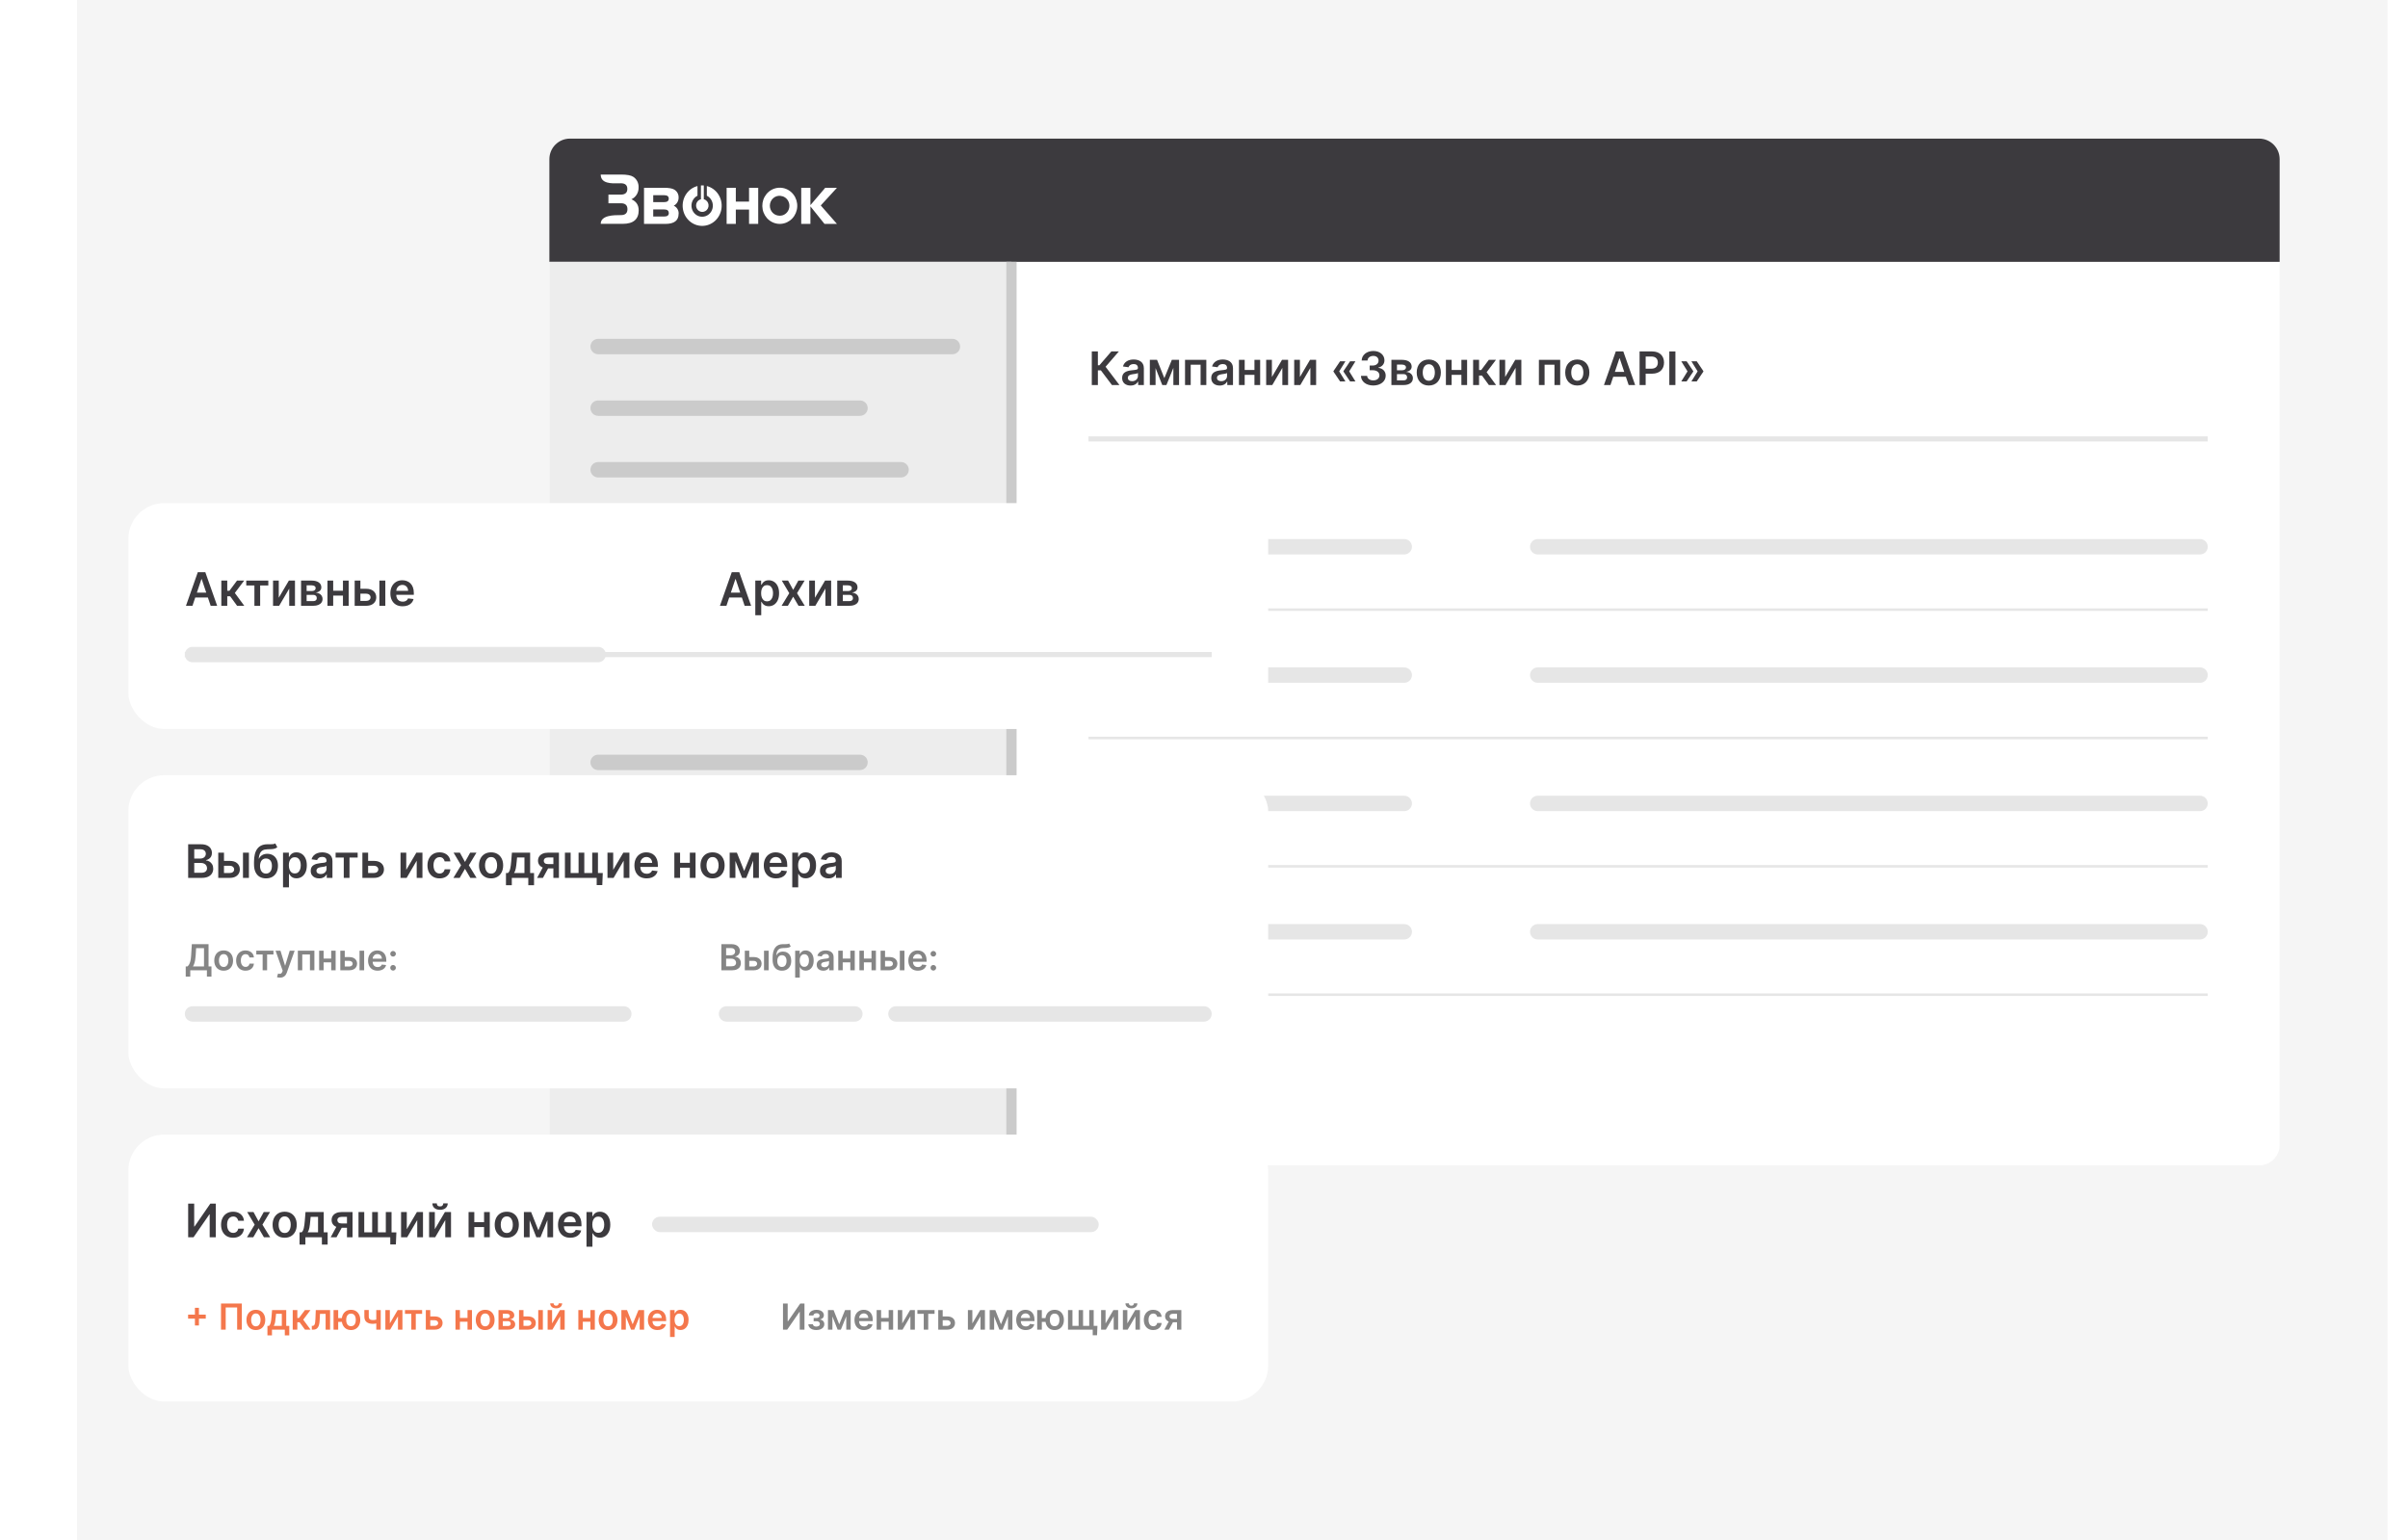 <svg width="469" height="300" viewBox="0 0 469 300" fill="none" xmlns="http://www.w3.org/2000/svg">
<path d="M15 0H465V300H15V0Z" fill="#F5F5F5"/>
<g filter="url(#filter0_d_1059_7617)">
<rect x="107" y="27" width="337" height="200" rx="4" fill="white"/>
</g>
<path d="M107 31C107 28.791 108.791 27 111 27H440C442.209 27 444 28.791 444 31V51H107V31Z" fill="#3C3A3E"/>
<path d="M107 51H197V227H111C108.791 227 107 225.209 107 223V51Z" fill="#EDEDED"/>
<path fill-rule="evenodd" clip-rule="evenodd" d="M198 189V120.5V120V51H196V120L107 120V120.5L196 120.5L196 189L107 189V189.5L196 189.5V227H198L198 189.5V189ZM116.5 66C115.672 66 115 66.672 115 67.5C115 68.328 115.672 69 116.5 69H185.5C186.328 69 187 68.328 187 67.5C187 66.672 186.328 66 185.5 66H116.5ZM115 136.5C115 135.672 115.672 135 116.5 135H185.5C186.328 135 187 135.672 187 136.5C187 137.328 186.328 138 185.5 138H116.5C115.672 138 115 137.328 115 136.5ZM116.5 78C115.672 78 115 78.672 115 79.5C115 80.328 115.672 81 116.5 81H167.5C168.328 81 169 80.328 169 79.5C169 78.672 168.328 78 167.5 78H116.5ZM115 148.5C115 147.672 115.672 147 116.5 147H167.5C168.328 147 169 147.672 169 148.5C169 149.328 168.328 150 167.5 150H116.5C115.672 150 115 149.328 115 148.5ZM116.5 90C115.672 90 115 90.672 115 91.5C115 92.328 115.672 93 116.5 93H175.5C176.328 93 177 92.328 177 91.5C177 90.672 176.328 90 175.5 90H116.5ZM115 160.5C115 159.672 115.672 159 116.5 159H175.5C176.328 159 177 159.672 177 160.5C177 161.328 176.328 162 175.5 162H116.5C115.672 162 115 161.328 115 160.5ZM116.5 204C115.672 204 115 204.672 115 205.5C115 206.328 115.672 207 116.5 207H175.5C176.328 207 177 206.328 177 205.5C177 204.672 176.328 204 175.5 204H116.5ZM115 103.5C115 102.672 115.672 102 116.5 102H155.5C156.328 102 157 102.672 157 103.5C157 104.328 156.328 105 155.5 105H116.5C115.672 105 115 104.328 115 103.5ZM116.5 171C115.672 171 115 171.672 115 172.5C115 173.328 115.672 174 116.5 174H155.5C156.328 174 157 173.328 157 172.5C157 171.672 156.328 171 155.5 171H116.5Z" fill="#CBCBCB"/>
<path d="M216.568 75H218.029L215.331 71.44L217.917 68.455H216.456L214.129 71.146H213.832V68.455H212.646V75H213.832V72.14H214.414L216.568 75Z" fill="#3C3A3E"/>
<path d="M220.195 75.099C220.966 75.099 221.426 74.738 221.637 74.326H221.675V75H222.787V71.715C222.787 70.417 221.73 70.027 220.793 70.027C219.761 70.027 218.968 70.487 218.713 71.382L219.793 71.536C219.908 71.2 220.234 70.912 220.8 70.912C221.336 70.912 221.631 71.187 221.631 71.67V71.689C221.631 72.022 221.282 72.037 220.416 72.13C219.464 72.232 218.553 72.517 218.553 73.623C218.553 74.588 219.259 75.099 220.195 75.099ZM220.496 74.249C220.013 74.249 219.668 74.029 219.668 73.603C219.668 73.159 220.055 72.974 220.573 72.9C220.876 72.859 221.483 72.782 221.634 72.661V73.239C221.634 73.786 221.193 74.249 220.496 74.249Z" fill="#3C3A3E"/>
<path d="M226.776 73.655L225.357 70.091H223.951V75H225.066V71.692L226.373 75H227.182L228.534 71.657V75H229.64V70.091H228.233L226.776 73.655Z" fill="#3C3A3E"/>
<path d="M230.806 75H231.912V71.04H233.836V75H234.952V70.091H230.806V75Z" fill="#3C3A3E"/>
<path d="M237.554 75.099C238.324 75.099 238.784 74.738 238.995 74.326H239.034V75H240.146V71.715C240.146 70.417 239.088 70.027 238.152 70.027C237.119 70.027 236.327 70.487 236.071 71.382L237.151 71.536C237.266 71.2 237.592 70.912 238.158 70.912C238.695 70.912 238.989 71.187 238.989 71.67V71.689C238.989 72.022 238.641 72.037 237.774 72.13C236.822 72.232 235.911 72.517 235.911 73.623C235.911 74.588 236.617 75.099 237.554 75.099ZM237.854 74.249C237.372 74.249 237.027 74.029 237.027 73.603C237.027 73.159 237.413 72.974 237.931 72.9C238.235 72.859 238.842 72.782 238.992 72.661V73.239C238.992 73.786 238.551 74.249 237.854 74.249Z" fill="#3C3A3E"/>
<path d="M242.425 70.091H241.309V75H242.425V73.015H244.326V75H245.438V70.091H244.326V72.066H242.425V70.091Z" fill="#3C3A3E"/>
<path d="M247.724 73.434V70.091H246.609V75H247.801L249.76 71.654V75H250.879V70.091H249.69L247.724 73.434Z" fill="#3C3A3E"/>
<path d="M253.182 73.434V70.091H252.067V75H253.259L255.218 71.654V75H256.337V70.091H255.148L253.182 73.434Z" fill="#3C3A3E"/>
<path d="M263.995 74.297L262.781 72.335L263.995 70.372H262.953L261.662 72.29V72.379L262.953 74.297H263.995ZM262.046 74.297L260.831 72.335L262.046 70.372H261.004L259.713 72.29V72.379L261.004 74.297H262.046Z" fill="#3C3A3E"/>
<path d="M267.473 75.09C268.873 75.09 269.892 74.287 269.889 73.182C269.892 72.364 269.381 71.775 268.463 71.644V71.593C269.173 71.44 269.649 70.912 269.646 70.177C269.649 69.18 268.799 68.365 267.492 68.365C266.22 68.365 265.235 69.123 265.21 70.219H266.351C266.37 69.669 266.881 69.327 267.485 69.327C268.096 69.327 268.502 69.698 268.499 70.248C268.502 70.82 268.029 71.2 267.351 71.2H266.773V72.114H267.351C268.179 72.114 268.671 72.53 268.668 73.121C268.671 73.699 268.169 74.096 267.469 74.096C266.811 74.096 266.303 73.754 266.274 73.22H265.072C265.104 74.326 266.092 75.09 267.473 75.09Z" fill="#3C3A3E"/>
<path d="M270.999 75H273.377C274.527 75 275.185 74.479 275.185 73.667C275.185 72.98 274.652 72.501 273.881 72.434C274.537 72.312 274.946 71.964 274.946 71.411C274.946 70.583 274.22 70.091 273.06 70.091H270.999V75ZM272.082 74.089V72.872H273.377C273.802 72.872 274.06 73.118 274.06 73.524C274.06 73.875 273.802 74.089 273.377 74.089H272.082ZM272.082 72.124V71.018H273.06C273.543 71.018 273.837 71.222 273.837 71.558C273.837 71.91 273.552 72.124 273.082 72.124H272.082Z" fill="#3C3A3E"/>
<path d="M278.282 75.096C279.72 75.096 280.634 74.083 280.634 72.565C280.634 71.043 279.72 70.027 278.282 70.027C276.843 70.027 275.929 71.043 275.929 72.565C275.929 74.083 276.843 75.096 278.282 75.096ZM278.288 74.169C277.492 74.169 277.102 73.46 277.102 72.562C277.102 71.663 277.492 70.944 278.288 70.944C279.071 70.944 279.461 71.663 279.461 72.562C279.461 73.46 279.071 74.169 278.288 74.169Z" fill="#3C3A3E"/>
<path d="M282.731 70.091H281.616V75H282.731V73.015H284.633V75H285.745V70.091H284.633V72.066H282.731V70.091Z" fill="#3C3A3E"/>
<path d="M286.916 75H288.073V73.15H288.638L289.984 75H291.384L289.546 72.501L291.365 70.091H289.971L288.494 72.073H288.073V70.091H286.916V75Z" fill="#3C3A3E"/>
<path d="M293.155 73.434V70.091H292.04V75H293.232L295.191 71.654V75H296.31V70.091H295.121L293.155 73.434Z" fill="#3C3A3E"/>
<path d="M299.73 75H300.836V71.04H302.76V75H303.875V70.091H299.73V75Z" fill="#3C3A3E"/>
<path d="M307.206 75.096C308.645 75.096 309.559 74.083 309.559 72.565C309.559 71.043 308.645 70.027 307.206 70.027C305.768 70.027 304.854 71.043 304.854 72.565C304.854 74.083 305.768 75.096 307.206 75.096ZM307.213 74.169C306.417 74.169 306.027 73.46 306.027 72.562C306.027 71.663 306.417 70.944 307.213 70.944C307.996 70.944 308.386 71.663 308.386 72.562C308.386 73.46 307.996 74.169 307.213 74.169Z" fill="#3C3A3E"/>
<path d="M313.665 75L314.205 73.386H316.666L317.209 75H318.475L316.167 68.455H314.703L312.399 75H313.665ZM314.525 72.434L315.41 69.797H315.461L316.346 72.434H314.525Z" fill="#3C3A3E"/>
<path d="M319.337 75H320.523V72.788H321.775C323.287 72.788 324.099 71.881 324.099 70.622C324.099 69.372 323.297 68.455 321.791 68.455H319.337V75ZM320.523 71.814V69.445H321.609C322.498 69.445 322.891 69.925 322.891 70.622C322.891 71.318 322.498 71.814 321.616 71.814H320.523Z" fill="#3C3A3E"/>
<path d="M326.315 68.455H325.129V75H326.315V68.455Z" fill="#3C3A3E"/>
<path d="M329.427 74.297H330.469L331.76 72.379V72.29L330.469 70.372H329.427L330.641 72.335L329.427 74.297ZM327.458 74.297H328.5L329.791 72.379V72.29L328.5 70.372H327.458L328.672 72.335L327.458 74.297Z" fill="#3C3A3E"/>
<path fill-rule="evenodd" clip-rule="evenodd" d="M212 86H430V85H212V86ZM212 106.5C212 105.672 212.672 105 213.5 105H273.5C274.328 105 275 105.672 275 106.5C275 107.328 274.328 108 273.5 108H213.5C212.672 108 212 107.328 212 106.5ZM212 131.5C212 130.672 212.672 130 213.5 130H273.5C274.328 130 275 130.672 275 131.5C275 132.328 274.328 133 273.5 133H213.5C212.672 133 212 132.328 212 131.5ZM213.5 155C212.672 155 212 155.672 212 156.5C212 157.328 212.672 158 213.5 158H273.5C274.328 158 275 157.328 275 156.5C275 155.672 274.328 155 273.5 155H213.5ZM212 181.5C212 180.672 212.672 180 213.5 180H273.5C274.328 180 275 180.672 275 181.5C275 182.328 274.328 183 273.5 183H213.5C212.672 183 212 182.328 212 181.5ZM299.5 105C298.672 105 298 105.672 298 106.5C298 107.328 298.672 108 299.5 108H428.5C429.328 108 430 107.328 430 106.5C430 105.672 429.328 105 428.5 105H299.5ZM298 131.5C298 130.672 298.672 130 299.5 130H428.5C429.328 130 430 130.672 430 131.5C430 132.328 429.328 133 428.5 133H299.5C298.672 133 298 132.328 298 131.5ZM299.5 155C298.672 155 298 155.672 298 156.5C298 157.328 298.672 158 299.5 158H428.5C429.328 158 430 157.328 430 156.5C430 155.672 429.328 155 428.5 155H299.5ZM298 181.5C298 180.672 298.672 180 299.5 180H428.5C429.328 180 430 180.672 430 181.5C430 182.328 429.328 183 428.5 183H299.5C298.672 183 298 182.328 298 181.5ZM430 119H212V118.5H430V119ZM212 144H430V143.5H212V144ZM430 169H212V168.5H430V169ZM212 194H430V193.5H212V194Z" fill="#E6E6E6"/>
<path fill-rule="evenodd" clip-rule="evenodd" d="M124.401 40.934C124.401 42.71 123.364 43.599 121.292 43.601H117C117 41.891 119.648 41.899 120.791 41.902L120.923 41.902C121.781 41.902 122.208 41.517 122.206 40.747C122.206 39.972 121.78 39.591 120.923 39.591H118.503V37.909H120.904C121.76 37.909 122.184 37.536 122.184 36.797C122.184 36.057 121.754 35.699 120.904 35.699C120.768 35.699 120.614 35.703 120.447 35.707L120.447 35.707C119.118 35.742 117 35.797 117 34H120.951C122.089 34 122.882 34.145 123.33 34.436C123.667 34.652 123.941 34.958 124.125 35.321C124.309 35.685 124.396 36.092 124.376 36.502C124.393 36.988 124.269 37.468 124.021 37.88C123.772 38.292 123.41 38.617 122.981 38.814C123.924 39.23 124.394 39.942 124.392 40.952L124.401 40.934ZM152.466 36.615C153.282 36.764 154.018 37.217 154.535 37.888C155.052 38.56 155.315 39.404 155.274 40.262C155.232 41.12 154.89 41.932 154.312 42.547C153.733 43.163 152.957 43.537 152.13 43.602C151.304 43.666 150.483 43.415 149.822 42.896C149.161 42.378 148.706 41.627 148.541 40.785C148.377 39.943 148.515 39.068 148.93 38.324C149.344 37.58 150.007 37.018 150.793 36.745C151.331 36.558 151.906 36.513 152.466 36.615ZM132.171 41.639C132.171 42.957 131.312 43.615 129.594 43.613H125.434V36.58H129.338C130.263 36.58 130.913 36.693 131.29 36.913C131.565 37.06 131.793 37.286 131.949 37.563C132.105 37.84 132.182 38.158 132.171 38.478C132.176 38.809 132.089 39.135 131.921 39.417C131.753 39.698 131.511 39.924 131.223 40.068C131.517 40.196 131.767 40.414 131.938 40.694C132.109 40.973 132.193 41.3 132.179 41.631L132.171 41.639ZM130.252 38.687C130.252 38.245 129.954 38.022 129.354 38.022H127.227V39.371H129.354C129.954 39.371 130.252 39.143 130.252 38.687ZM130.252 41.486C130.252 41.027 129.957 40.799 129.365 40.799H127.227V42.174H129.379C129.971 42.174 130.266 41.943 130.266 41.486H130.252ZM147.675 43.613H145.89V40.825H143.314V43.613H141.524V36.58H143.314V39.276H145.89V36.58H147.675V43.613ZM162.995 43.613H160.586L157.842 40.2V43.613H156.052V36.58H157.842V39.958L160.728 36.58H163.012L159.858 40.021L163.012 43.613H162.995ZM152.371 38.227C152.126 38.147 151.869 38.12 151.614 38.148C151.359 38.176 151.112 38.258 150.889 38.389C150.666 38.52 150.471 38.697 150.317 38.91C150.163 39.122 150.052 39.365 149.993 39.623C149.933 39.882 149.925 40.15 149.97 40.411C150.015 40.673 150.111 40.922 150.253 41.144C150.395 41.365 150.579 41.554 150.794 41.698C151.009 41.843 151.251 41.94 151.504 41.983C151.781 42.041 152.066 42.034 152.34 41.963C152.74 41.859 153.095 41.62 153.35 41.285C153.605 40.95 153.746 40.537 153.751 40.11C153.756 39.683 153.625 39.267 153.378 38.925C153.131 38.583 152.782 38.336 152.385 38.221L152.371 38.227ZM137.67 38.12C138.093 38.334 138.435 38.69 138.638 39.131C138.841 39.571 138.894 40.07 138.788 40.546C138.682 41.021 138.424 41.446 138.055 41.75C137.686 42.054 137.229 42.219 136.758 42.219C136.287 42.219 135.83 42.054 135.461 41.75C135.092 41.446 134.834 41.021 134.728 40.546C134.622 40.07 134.675 39.571 134.878 39.131C135.081 38.69 135.422 38.334 135.846 38.12V36.239C134.945 36.47 134.156 37.035 133.629 37.827C133.102 38.619 132.873 39.583 132.985 40.538C133.097 41.493 133.543 42.373 134.238 43.011C134.933 43.648 135.829 44.001 136.758 44.001C137.686 44.001 138.583 43.648 139.278 43.011C139.973 42.373 140.419 41.493 140.531 40.538C140.643 39.583 140.414 38.619 139.887 37.827C139.36 37.035 138.571 36.47 137.67 36.239V38.12ZM136.122 41.073C136.388 41.253 136.711 41.318 137.022 41.252C137.257 41.207 137.474 41.09 137.645 40.917C137.815 40.743 137.932 40.521 137.981 40.278C138.029 40.036 138.007 39.784 137.917 39.554C137.826 39.325 137.672 39.129 137.474 38.99C137.354 38.906 137.22 38.845 137.078 38.811V36.118H136.52V38.811C136.21 38.883 135.94 39.078 135.769 39.355C135.598 39.632 135.538 39.968 135.605 40.289C135.671 40.611 135.857 40.893 136.122 41.073Z" fill="white"/>
<g filter="url(#filter1_d_1059_7617)">
<rect x="25" y="98" width="222" height="44" rx="7" fill="white"/>
</g>
<path d="M37.486 118H36.221L38.525 111.454H39.989L42.296 118H41.031L39.282 112.796H39.231L37.486 118ZM37.528 115.433H40.98V116.386H37.528V115.433Z" fill="#3C3A3E"/>
<path d="M43.107 118V113.09H44.264V115.072H44.686L46.163 113.09H47.556L45.738 115.5L47.575 118H46.175L44.83 116.149H44.264V118H43.107Z" fill="#3C3A3E"/>
<path d="M47.963 114.04V113.09H52.258V114.04H50.67V118H49.551V114.04H47.963Z" fill="#3C3A3E"/>
<path d="M54.295 116.434L56.261 113.09H57.45V118H56.331V114.653L54.372 118H53.18V113.09H54.295V116.434Z" fill="#3C3A3E"/>
<path d="M58.638 118V113.09H60.699C61.281 113.09 61.74 113.207 62.077 113.439C62.415 113.671 62.585 113.995 62.585 114.41C62.585 114.685 62.489 114.91 62.297 115.085C62.107 115.257 61.849 115.373 61.52 115.433C61.778 115.454 62.004 115.519 62.198 115.628C62.394 115.737 62.547 115.88 62.658 116.056C62.769 116.233 62.824 116.437 62.824 116.667C62.824 116.937 62.753 117.173 62.61 117.373C62.47 117.571 62.264 117.726 61.993 117.837C61.725 117.945 61.399 118 61.015 118H58.638ZM59.721 117.089H61.015C61.228 117.089 61.396 117.039 61.517 116.938C61.639 116.836 61.699 116.698 61.699 116.523C61.699 116.321 61.639 116.162 61.517 116.047C61.396 115.93 61.228 115.871 61.015 115.871H59.721V117.089ZM59.721 115.123H60.721C60.879 115.123 61.014 115.101 61.127 115.056C61.24 115.009 61.327 114.944 61.386 114.861C61.446 114.776 61.476 114.675 61.476 114.557C61.476 114.389 61.406 114.257 61.268 114.161C61.132 114.065 60.942 114.017 60.699 114.017H59.721V115.123Z" fill="#3C3A3E"/>
<path d="M67.151 115.066V116.015H64.537V115.066H67.151ZM64.895 113.09V118H63.779V113.09H64.895ZM67.909 113.09V118H66.796V113.09H67.909Z" fill="#3C3A3E"/>
<path d="M69.862 114.688H71.31C71.936 114.688 72.421 114.841 72.764 115.146C73.107 115.45 73.28 115.85 73.282 116.344C73.28 116.666 73.201 116.951 73.045 117.201C72.892 117.45 72.668 117.646 72.374 117.789C72.082 117.929 71.728 118 71.31 118H69.079V113.09H70.194V117.05H71.31C71.561 117.05 71.768 116.986 71.93 116.859C72.092 116.729 72.173 116.562 72.173 116.36C72.173 116.147 72.092 115.973 71.93 115.839C71.768 115.705 71.561 115.638 71.31 115.638H69.862V114.688ZM73.892 118V113.09H75.049V118H73.892Z" fill="#3C3A3E"/>
<path d="M78.415 118.095C77.923 118.095 77.498 117.993 77.14 117.789C76.784 117.582 76.511 117.29 76.319 116.913C76.127 116.534 76.031 116.087 76.031 115.574C76.031 115.069 76.127 114.626 76.319 114.244C76.513 113.861 76.783 113.562 77.131 113.349C77.478 113.134 77.886 113.027 78.355 113.027C78.657 113.027 78.943 113.076 79.211 113.174C79.482 113.269 79.72 113.419 79.927 113.621C80.136 113.823 80.3 114.081 80.419 114.394C80.539 114.706 80.598 115.076 80.598 115.507V115.861H76.575V115.082H79.489C79.487 114.86 79.439 114.663 79.345 114.49C79.252 114.316 79.121 114.178 78.952 114.078C78.786 113.978 78.592 113.928 78.371 113.928C78.134 113.928 77.926 113.985 77.747 114.1C77.568 114.213 77.429 114.362 77.329 114.548C77.231 114.731 77.181 114.932 77.178 115.152V115.833C77.178 116.118 77.231 116.363 77.335 116.568C77.439 116.77 77.585 116.926 77.773 117.034C77.96 117.141 78.18 117.194 78.431 117.194C78.6 117.194 78.752 117.171 78.888 117.124C79.025 117.075 79.143 117.003 79.243 116.91C79.343 116.816 79.419 116.7 79.47 116.561L80.55 116.683C80.482 116.968 80.352 117.218 80.16 117.431C79.971 117.642 79.728 117.806 79.432 117.923C79.136 118.038 78.797 118.095 78.415 118.095Z" fill="#3C3A3E"/>
<path d="M141.486 118H140.221L142.525 111.454H143.989L146.296 118H145.031L143.282 112.796H143.231L141.486 118ZM141.528 115.433H144.98V116.386H141.528V115.433Z" fill="#3C3A3E"/>
<path d="M147.107 119.84V113.09H148.245V113.902H148.312C148.372 113.783 148.456 113.656 148.565 113.522C148.673 113.386 148.82 113.269 149.006 113.174C149.191 113.076 149.428 113.027 149.715 113.027C150.095 113.027 150.437 113.123 150.741 113.317C151.048 113.509 151.291 113.794 151.47 114.171C151.651 114.546 151.742 115.006 151.742 115.551C151.742 116.09 151.653 116.549 151.476 116.926C151.299 117.303 151.059 117.59 150.754 117.789C150.449 117.987 150.104 118.086 149.718 118.086C149.437 118.086 149.204 118.039 149.019 117.945C148.833 117.851 148.684 117.739 148.571 117.606C148.46 117.472 148.374 117.345 148.312 117.226H148.264V119.84H147.107ZM148.242 115.545C148.242 115.862 148.287 116.141 148.376 116.379C148.468 116.618 148.599 116.804 148.769 116.938C148.942 117.071 149.151 117.137 149.396 117.137C149.651 117.137 149.866 117.068 150.038 116.932C150.211 116.794 150.341 116.605 150.428 116.366C150.517 116.126 150.562 115.852 150.562 115.545C150.562 115.24 150.519 114.97 150.431 114.733C150.344 114.497 150.214 114.311 150.041 114.177C149.869 114.043 149.653 113.976 149.396 113.976C149.149 113.976 148.939 114.041 148.766 114.171C148.593 114.301 148.462 114.483 148.373 114.717C148.286 114.952 148.242 115.228 148.242 115.545Z" fill="#3C3A3E"/>
<path d="M153.494 113.09L154.485 114.903L155.491 113.09H156.715L155.236 115.545L156.741 118H155.523L154.485 116.232L153.455 118H152.228L153.724 115.545L152.267 113.09H153.494Z" fill="#3C3A3E"/>
<path d="M158.726 116.434L160.691 113.09H161.88V118H160.762V114.653L158.802 118H157.61V113.09H158.726V116.434Z" fill="#3C3A3E"/>
<path d="M163.068 118V113.09H165.13C165.711 113.09 166.171 113.207 166.507 113.439C166.846 113.671 167.015 113.995 167.015 114.41C167.015 114.685 166.919 114.91 166.728 115.085C166.538 115.257 166.279 115.373 165.951 115.433C166.209 115.454 166.435 115.519 166.629 115.628C166.825 115.737 166.978 115.88 167.089 116.056C167.2 116.233 167.255 116.437 167.255 116.667C167.255 116.937 167.184 117.173 167.041 117.373C166.9 117.571 166.695 117.726 166.424 117.837C166.156 117.945 165.83 118 165.446 118H163.068ZM164.152 117.089H165.446C165.659 117.089 165.826 117.039 165.948 116.938C166.069 116.836 166.13 116.698 166.13 116.523C166.13 116.321 166.069 116.162 165.948 116.047C165.826 115.93 165.659 115.871 165.446 115.871H164.152V117.089ZM164.152 115.123H165.152C165.31 115.123 165.445 115.101 165.558 115.056C165.671 115.009 165.757 114.944 165.817 114.861C165.877 114.776 165.906 114.675 165.906 114.557C165.906 114.389 165.837 114.257 165.699 114.161C165.562 114.065 165.373 114.017 165.13 114.017H164.152V115.123Z" fill="#3C3A3E"/>
<path fill-rule="evenodd" clip-rule="evenodd" d="M36 127.5V127H36.085C36.291 126.417 36.847 126 37.5 126H116.5C117.153 126 117.709 126.417 117.915 127H236V128H117.915C117.709 128.583 117.153 129 116.5 129H37.5C36.847 129 36.291 128.583 36.085 128H36V127.5Z" fill="#E6E6E6"/>
<g filter="url(#filter2_d_1059_7617)">
<rect x="25" y="221" width="222" height="52" rx="7" fill="white"/>
</g>
<path d="M36.647 234.454H37.823V238.916H37.883L40.961 234.454H42.025V241H40.84V236.541H40.785L37.698 241H36.647V234.454Z" fill="#3C3A3E"/>
<path d="M45.408 241.096C44.917 241.096 44.497 240.988 44.145 240.773C43.796 240.558 43.526 240.261 43.337 239.881C43.149 239.5 43.055 239.061 43.055 238.565C43.055 238.066 43.151 237.626 43.343 237.245C43.535 236.861 43.805 236.563 44.155 236.35C44.506 236.134 44.922 236.027 45.401 236.027C45.8 236.027 46.152 236.1 46.459 236.247C46.768 236.392 47.014 236.598 47.197 236.864C47.381 237.128 47.485 237.437 47.511 237.791H46.405C46.36 237.555 46.254 237.358 46.085 237.2C45.919 237.04 45.696 236.96 45.417 236.96C45.181 236.96 44.973 237.024 44.794 237.152C44.615 237.278 44.475 237.459 44.375 237.695C44.277 237.932 44.228 238.215 44.228 238.545C44.228 238.88 44.277 239.168 44.375 239.408C44.473 239.647 44.611 239.831 44.788 239.961C44.967 240.089 45.176 240.153 45.417 240.153C45.588 240.153 45.74 240.121 45.874 240.057C46.011 239.991 46.125 239.896 46.216 239.773C46.308 239.649 46.371 239.499 46.405 239.322H47.511C47.483 239.669 47.381 239.977 47.204 240.246C47.027 240.512 46.786 240.721 46.481 240.872C46.177 241.021 45.819 241.096 45.408 241.096Z" fill="#3C3A3E"/>
<path d="M49.371 236.091L50.362 237.903L51.369 236.091H52.593L51.113 238.545L52.619 241H51.401L50.362 239.233L49.333 241H48.106L49.602 238.545L48.144 236.091H49.371Z" fill="#3C3A3E"/>
<path d="M55.445 241.096C54.965 241.096 54.55 240.99 54.198 240.779C53.847 240.568 53.574 240.273 53.38 239.894C53.188 239.515 53.092 239.072 53.092 238.565C53.092 238.057 53.188 237.613 53.38 237.232C53.574 236.85 53.847 236.554 54.198 236.343C54.55 236.132 54.965 236.027 55.445 236.027C55.924 236.027 56.34 236.132 56.691 236.343C57.043 236.554 57.314 236.85 57.506 237.232C57.7 237.613 57.797 238.057 57.797 238.565C57.797 239.072 57.7 239.515 57.506 239.894C57.314 240.273 57.043 240.568 56.691 240.779C56.34 240.99 55.924 241.096 55.445 241.096ZM55.451 240.169C55.711 240.169 55.928 240.098 56.103 239.955C56.278 239.81 56.408 239.616 56.493 239.373C56.58 239.13 56.624 238.86 56.624 238.561C56.624 238.261 56.58 237.989 56.493 237.746C56.408 237.501 56.278 237.306 56.103 237.161C55.928 237.017 55.711 236.944 55.451 236.944C55.185 236.944 54.963 237.017 54.786 237.161C54.612 237.306 54.481 237.501 54.393 237.746C54.308 237.989 54.265 238.261 54.265 238.561C54.265 238.86 54.308 239.13 54.393 239.373C54.481 239.616 54.612 239.81 54.786 239.955C54.963 240.098 55.185 240.169 55.451 240.169Z" fill="#3C3A3E"/>
<path d="M58.344 242.425V240.047H58.734C58.839 239.967 58.926 239.857 58.996 239.718C59.067 239.578 59.124 239.413 59.169 239.223C59.216 239.031 59.254 238.817 59.284 238.581C59.314 238.342 59.34 238.085 59.364 237.81L59.504 236.091H63.052V240.047H63.813V242.425H62.694V241H59.482V242.425H58.344ZM59.923 240.047H61.946V237.024H60.508L60.431 237.81C60.389 238.33 60.332 238.775 60.262 239.146C60.192 239.517 60.079 239.817 59.923 240.047Z" fill="#3C3A3E"/>
<path d="M67.578 241V237.03H66.53C66.264 237.03 66.059 237.092 65.916 237.216C65.774 237.339 65.703 237.493 65.706 237.676C65.703 237.859 65.77 238.011 65.907 238.13C66.043 238.249 66.238 238.309 66.492 238.309H67.943V239.153H66.492C66.1 239.153 65.761 239.091 65.475 238.967C65.19 238.844 64.97 238.669 64.817 238.443C64.664 238.217 64.587 237.953 64.587 237.65C64.587 237.335 64.665 237.061 64.82 236.829C64.978 236.595 65.202 236.414 65.491 236.286C65.783 236.156 66.129 236.091 66.53 236.091H68.662V241H67.578ZM64.408 241L65.779 238.481H66.92L65.546 241H64.408Z" fill="#3C3A3E"/>
<path d="M77.2 240.051L77.104 242.406H76.014V241H75.436V240.051H77.2ZM69.827 236.091H70.942V240.047H72.486V236.091H73.601V240.047H75.145V236.091H76.26V241H69.827V236.091Z" fill="#3C3A3E"/>
<path d="M79.23 239.434L81.196 236.091H82.385V241H81.266V237.654L79.307 241H78.115V236.091H79.23V239.434Z" fill="#3C3A3E"/>
<path d="M84.688 239.434L86.654 236.091H87.843V241H86.724V237.654L84.765 241H83.573V236.091H84.688V239.434ZM86.337 234.403H87.204C87.204 234.776 87.068 235.079 86.798 235.311C86.529 235.541 86.165 235.656 85.705 235.656C85.249 235.656 84.885 235.541 84.615 235.311C84.346 235.079 84.213 234.776 84.215 234.403H85.075C85.075 234.557 85.122 234.694 85.216 234.816C85.311 234.935 85.475 234.995 85.705 234.995C85.93 234.995 86.091 234.935 86.187 234.816C86.285 234.696 86.335 234.559 86.337 234.403Z" fill="#3C3A3E"/>
<path d="M94.635 238.066V239.015H92.021V238.066H94.635ZM92.379 236.091V241H91.263V236.091H92.379ZM95.393 236.091V241H94.28V236.091H95.393Z" fill="#3C3A3E"/>
<path d="M98.704 241.096C98.225 241.096 97.81 240.99 97.458 240.779C97.106 240.568 96.834 240.273 96.64 239.894C96.448 239.515 96.352 239.072 96.352 238.565C96.352 238.057 96.448 237.613 96.64 237.232C96.834 236.85 97.106 236.554 97.458 236.343C97.81 236.132 98.225 236.027 98.704 236.027C99.184 236.027 99.599 236.132 99.951 236.343C100.302 236.554 100.574 236.85 100.766 237.232C100.96 237.613 101.057 238.057 101.057 238.565C101.057 239.072 100.96 239.515 100.766 239.894C100.574 240.273 100.302 240.568 99.951 240.779C99.599 240.99 99.184 241.096 98.704 241.096ZM98.711 240.169C98.971 240.169 99.188 240.098 99.363 239.955C99.538 239.81 99.668 239.616 99.753 239.373C99.84 239.13 99.884 238.86 99.884 238.561C99.884 238.261 99.84 237.989 99.753 237.746C99.668 237.501 99.538 237.306 99.363 237.161C99.188 237.017 98.971 236.944 98.711 236.944C98.445 236.944 98.223 237.017 98.046 237.161C97.871 237.306 97.74 237.501 97.653 237.746C97.568 237.989 97.525 238.261 97.525 238.561C97.525 238.86 97.568 239.13 97.653 239.373C97.74 239.616 97.871 239.81 98.046 239.955C98.223 240.098 98.445 240.169 98.711 240.169Z" fill="#3C3A3E"/>
<path d="M104.864 239.654L106.321 236.091H107.255L105.27 241H104.461L102.521 236.091H103.445L104.864 239.654ZM103.154 236.091V241H102.039V236.091H103.154ZM106.622 241V236.091H107.728V241H106.622Z" fill="#3C3A3E"/>
<path d="M111.067 241.096C110.575 241.096 110.15 240.994 109.792 240.789C109.436 240.582 109.163 240.29 108.971 239.913C108.779 239.534 108.683 239.088 108.683 238.574C108.683 238.069 108.779 237.626 108.971 237.245C109.165 236.861 109.435 236.563 109.783 236.35C110.13 236.134 110.538 236.027 111.007 236.027C111.309 236.027 111.595 236.076 111.863 236.174C112.134 236.27 112.373 236.419 112.579 236.621C112.788 236.824 112.952 237.082 113.071 237.395C113.191 237.706 113.25 238.077 113.25 238.507V238.862H109.227V238.082H112.141C112.139 237.86 112.091 237.663 111.998 237.491C111.904 237.316 111.773 237.179 111.604 237.078C111.438 236.978 111.244 236.928 111.023 236.928C110.786 236.928 110.578 236.986 110.4 237.101C110.221 237.214 110.081 237.363 109.981 237.548C109.883 237.731 109.833 237.933 109.831 238.152V238.833C109.831 239.119 109.883 239.364 109.987 239.568C110.092 239.771 110.238 239.926 110.425 240.035C110.613 240.141 110.832 240.195 111.083 240.195C111.252 240.195 111.404 240.171 111.54 240.124C111.677 240.075 111.795 240.004 111.895 239.91C111.995 239.816 112.071 239.7 112.122 239.562L113.202 239.683C113.134 239.969 113.004 240.218 112.812 240.431C112.623 240.642 112.38 240.806 112.084 240.923C111.788 241.038 111.449 241.096 111.067 241.096Z" fill="#3C3A3E"/>
<path d="M114.229 242.841V236.091H115.367V236.903H115.434C115.494 236.783 115.578 236.657 115.687 236.522C115.795 236.386 115.942 236.27 116.128 236.174C116.313 236.076 116.549 236.027 116.837 236.027C117.216 236.027 117.558 236.124 117.863 236.318C118.17 236.509 118.413 236.794 118.592 237.171C118.773 237.546 118.863 238.006 118.863 238.552C118.863 239.091 118.775 239.549 118.598 239.926C118.421 240.303 118.18 240.591 117.876 240.789C117.571 240.987 117.226 241.086 116.84 241.086C116.559 241.086 116.326 241.039 116.14 240.946C115.955 240.852 115.806 240.739 115.693 240.607C115.582 240.473 115.496 240.346 115.434 240.226H115.386V242.841H114.229ZM115.364 238.545C115.364 238.863 115.408 239.141 115.498 239.38C115.59 239.618 115.721 239.805 115.891 239.939C116.064 240.071 116.272 240.137 116.517 240.137C116.773 240.137 116.987 240.069 117.16 239.932C117.332 239.794 117.462 239.605 117.55 239.367C117.639 239.126 117.684 238.852 117.684 238.545C117.684 238.241 117.64 237.97 117.553 237.734C117.466 237.497 117.336 237.312 117.163 237.177C116.991 237.043 116.775 236.976 116.517 236.976C116.27 236.976 116.06 237.041 115.888 237.171C115.715 237.301 115.584 237.483 115.495 237.718C115.407 237.952 115.364 238.228 115.364 238.545Z" fill="#3C3A3E"/>
<path d="M37.965 258.184V254.744H38.745V258.184H37.965ZM36.635 256.855V256.074H40.075V256.855H36.635Z" fill="#F4774C"/>
<path d="M47.103 253.909V259H46.188V254.675H43.961V259H43.046V253.909H47.103Z" fill="#F4774C"/>
<path d="M49.832 259.074C49.459 259.074 49.136 258.992 48.862 258.828C48.589 258.664 48.377 258.435 48.226 258.14C48.077 257.845 48.002 257.5 48.002 257.106C48.002 256.711 48.077 256.366 48.226 256.069C48.377 255.772 48.589 255.542 48.862 255.378C49.136 255.214 49.459 255.132 49.832 255.132C50.205 255.132 50.528 255.214 50.801 255.378C51.075 255.542 51.286 255.772 51.435 256.069C51.586 256.366 51.661 256.711 51.661 257.106C51.661 257.5 51.586 257.845 51.435 258.14C51.286 258.435 51.075 258.664 50.801 258.828C50.528 258.992 50.205 259.074 49.832 259.074ZM49.837 258.354C50.039 258.354 50.208 258.298 50.344 258.187C50.48 258.074 50.581 257.923 50.647 257.735C50.715 257.546 50.749 257.335 50.749 257.103C50.749 256.869 50.715 256.658 50.647 256.469C50.581 256.279 50.48 256.127 50.344 256.014C50.208 255.902 50.039 255.845 49.837 255.845C49.63 255.845 49.457 255.902 49.32 256.014C49.184 256.127 49.082 256.279 49.014 256.469C48.948 256.658 48.915 256.869 48.915 257.103C48.915 257.335 48.948 257.546 49.014 257.735C49.082 257.923 49.184 258.074 49.32 258.187C49.457 258.298 49.63 258.354 49.837 258.354Z" fill="#F4774C"/>
<path d="M52.087 260.108V258.259H52.39C52.472 258.196 52.539 258.111 52.594 258.003C52.649 257.894 52.694 257.765 52.728 257.618C52.765 257.469 52.795 257.302 52.818 257.118C52.841 256.932 52.862 256.733 52.88 256.519L52.989 255.182H55.749V258.259H56.34V260.108H55.47V259H52.972V260.108H52.087ZM53.315 258.259H54.889V255.907H53.77L53.71 256.519C53.677 256.923 53.633 257.27 53.579 257.558C53.524 257.846 53.436 258.08 53.315 258.259Z" fill="#F4774C"/>
<path d="M57.012 259V255.182H57.912V256.723H58.24L59.389 255.182H60.472L59.058 257.056L60.487 259H59.398L58.352 257.561H57.912V259H57.012Z" fill="#F4774C"/>
<path d="M60.734 259L60.729 258.259H60.861C60.96 258.259 61.044 258.237 61.112 258.192C61.18 258.147 61.236 258.073 61.281 257.968C61.326 257.862 61.36 257.72 61.385 257.541C61.41 257.362 61.428 257.139 61.437 256.872L61.505 255.182H64.289V259H63.419V255.92H62.322L62.263 257.15C62.248 257.469 62.212 257.744 62.156 257.978C62.101 258.21 62.023 258.402 61.922 258.552C61.823 258.703 61.698 258.816 61.547 258.89C61.396 258.963 61.218 259 61.012 259H60.734Z" fill="#F4774C"/>
<path d="M67.211 256.745V257.486H65.155V256.745H67.211ZM65.868 255.182V259H64.966V255.182H65.868ZM68.364 259.074C67.996 259.074 67.677 258.991 67.407 258.823C67.139 258.656 66.931 258.424 66.783 258.127C66.636 257.831 66.562 257.488 66.562 257.098C66.562 256.709 66.636 256.367 66.783 256.072C66.931 255.777 67.139 255.546 67.407 255.381C67.677 255.215 67.996 255.132 68.364 255.132C68.73 255.132 69.048 255.215 69.316 255.381C69.586 255.546 69.795 255.777 69.943 256.072C70.092 256.367 70.166 256.709 70.166 257.098C70.166 257.488 70.092 257.831 69.943 258.127C69.795 258.424 69.586 258.656 69.316 258.823C69.048 258.991 68.73 259.074 68.364 259.074ZM68.364 258.329C68.581 258.329 68.758 258.274 68.896 258.165C69.034 258.055 69.135 257.908 69.199 257.722C69.264 257.537 69.296 257.329 69.296 257.098C69.296 256.868 69.264 256.66 69.199 256.474C69.135 256.289 69.034 256.142 68.896 256.034C68.758 255.925 68.581 255.87 68.364 255.87C68.145 255.87 67.966 255.925 67.827 256.034C67.69 256.142 67.588 256.289 67.524 256.474C67.459 256.66 67.427 256.868 67.427 257.098C67.427 257.33 67.459 257.539 67.524 257.725C67.588 257.91 67.69 258.058 67.827 258.167C67.966 258.275 68.145 258.329 68.364 258.329Z" fill="#F4774C"/>
<path d="M74.153 255.182V259H73.288V255.182H74.153ZM73.748 256.907V257.643C73.65 257.686 73.54 257.725 73.415 257.759C73.293 257.793 73.162 257.819 73.025 257.839C72.889 257.859 72.753 257.869 72.617 257.869C72.107 257.869 71.703 257.754 71.407 257.526C71.112 257.295 70.964 256.937 70.964 256.449V255.177H71.824V256.449C71.824 256.613 71.853 256.745 71.911 256.845C71.969 256.944 72.057 257.017 72.175 257.063C72.293 257.108 72.44 257.131 72.617 257.131C72.816 257.131 73.005 257.111 73.184 257.071C73.363 257.031 73.551 256.976 73.748 256.907Z" fill="#F4774C"/>
<path d="M75.927 257.782L77.455 255.182H78.38V259H77.51V256.397L75.986 259H75.059V255.182H75.927V257.782Z" fill="#F4774C"/>
<path d="M78.876 255.92V255.182H82.217V255.92H80.982V259H80.112V255.92H78.876Z" fill="#F4774C"/>
<path d="M83.543 256.425H84.669C85.156 256.425 85.533 256.543 85.8 256.78C86.067 257.017 86.201 257.328 86.203 257.712C86.201 257.962 86.14 258.184 86.019 258.378C85.9 258.572 85.725 258.725 85.497 258.836C85.27 258.945 84.994 259 84.669 259H82.934V255.182H83.802V258.262H84.669C84.865 258.262 85.025 258.212 85.151 258.112C85.277 258.011 85.34 257.882 85.34 257.725C85.34 257.559 85.277 257.424 85.151 257.319C85.025 257.215 84.865 257.163 84.669 257.163H83.543V256.425Z" fill="#F4774C"/>
<path d="M91.333 256.718V257.456H89.299V256.718H91.333ZM89.578 255.182V259H88.71V255.182H89.578ZM91.922 255.182V259H91.057V255.182H91.922Z" fill="#F4774C"/>
<path d="M94.498 259.074C94.125 259.074 93.802 258.992 93.528 258.828C93.255 258.664 93.043 258.435 92.892 258.14C92.743 257.845 92.668 257.5 92.668 257.106C92.668 256.711 92.743 256.366 92.892 256.069C93.043 255.772 93.255 255.542 93.528 255.378C93.802 255.214 94.125 255.132 94.498 255.132C94.871 255.132 95.194 255.214 95.467 255.378C95.741 255.542 95.952 255.772 96.101 256.069C96.252 256.366 96.327 256.711 96.327 257.106C96.327 257.5 96.252 257.845 96.101 258.14C95.952 258.435 95.741 258.664 95.467 258.828C95.194 258.992 94.871 259.074 94.498 259.074ZM94.503 258.354C94.705 258.354 94.874 258.298 95.01 258.187C95.146 258.074 95.247 257.923 95.313 257.735C95.381 257.546 95.415 257.335 95.415 257.103C95.415 256.869 95.381 256.658 95.313 256.469C95.247 256.279 95.146 256.127 95.01 256.014C94.874 255.902 94.705 255.845 94.503 255.845C94.296 255.845 94.123 255.902 93.986 256.014C93.85 256.127 93.748 256.279 93.68 256.469C93.614 256.658 93.581 256.869 93.581 257.103C93.581 257.335 93.614 257.546 93.68 257.735C93.748 257.923 93.85 258.074 93.986 258.187C94.123 258.298 94.296 258.354 94.503 258.354Z" fill="#F4774C"/>
<path d="M97.091 259V255.182H98.695C99.147 255.182 99.504 255.272 99.766 255.453C100.029 255.633 100.161 255.885 100.161 256.208C100.161 256.422 100.087 256.597 99.937 256.733C99.79 256.867 99.589 256.957 99.333 257.004C99.534 257.02 99.71 257.071 99.86 257.155C100.013 257.24 100.132 257.351 100.218 257.488C100.304 257.626 100.348 257.784 100.348 257.963C100.348 258.174 100.292 258.357 100.181 258.513C100.072 258.667 99.912 258.787 99.701 258.873C99.493 258.958 99.239 259 98.941 259H97.091ZM97.934 258.291H98.941C99.106 258.291 99.236 258.252 99.331 258.175C99.425 258.095 99.473 257.987 99.473 257.851C99.473 257.694 99.425 257.57 99.331 257.481C99.236 257.39 99.106 257.344 98.941 257.344H97.934V258.291ZM97.934 256.763H98.712C98.835 256.763 98.94 256.745 99.028 256.71C99.115 256.674 99.183 256.623 99.229 256.559C99.275 256.492 99.299 256.414 99.299 256.323C99.299 256.192 99.245 256.089 99.137 256.014C99.031 255.94 98.883 255.903 98.695 255.903H97.934V256.763Z" fill="#F4774C"/>
<path d="M101.699 256.425H102.825C103.312 256.425 103.69 256.543 103.956 256.78C104.223 257.017 104.357 257.328 104.359 257.712C104.357 257.962 104.296 258.184 104.175 258.378C104.056 258.572 103.882 258.725 103.653 258.836C103.426 258.945 103.15 259 102.825 259H101.09V255.182H101.958V258.262H102.825C103.021 258.262 103.182 258.212 103.308 258.112C103.433 258.011 103.496 257.882 103.496 257.725C103.496 257.559 103.433 257.424 103.308 257.319C103.182 257.215 103.021 257.163 102.825 257.163H101.699V256.425ZM104.834 259V255.182H105.734V259H104.834Z" fill="#F4774C"/>
<path d="M107.529 257.782L109.058 255.182H109.983V259H109.112V256.397L107.589 259H106.661V255.182H107.529V257.782ZM108.812 253.869H109.485C109.485 254.159 109.38 254.394 109.17 254.575C108.961 254.754 108.677 254.844 108.32 254.844C107.965 254.844 107.682 254.754 107.472 254.575C107.263 254.394 107.159 254.159 107.161 253.869H107.83C107.83 253.988 107.866 254.095 107.939 254.19C108.014 254.283 108.141 254.329 108.32 254.329C108.495 254.329 108.62 254.283 108.695 254.19C108.771 254.097 108.81 253.99 108.812 253.869Z" fill="#F4774C"/>
<path d="M115.265 256.718V257.456H113.232V256.718H115.265ZM113.51 255.182V259H112.643V255.182H113.51ZM115.855 255.182V259H114.99V255.182H115.855Z" fill="#F4774C"/>
<path d="M118.43 259.074C118.058 259.074 117.734 258.992 117.461 258.828C117.188 258.664 116.975 258.435 116.825 258.14C116.676 257.845 116.601 257.5 116.601 257.106C116.601 256.711 116.676 256.366 116.825 256.069C116.975 255.772 117.188 255.542 117.461 255.378C117.734 255.214 118.058 255.132 118.43 255.132C118.803 255.132 119.127 255.214 119.4 255.378C119.673 255.542 119.885 255.772 120.034 256.069C120.185 256.366 120.26 256.711 120.26 257.106C120.26 257.5 120.185 257.845 120.034 258.14C119.885 258.435 119.673 258.664 119.4 258.828C119.127 258.992 118.803 259.074 118.43 259.074ZM118.435 258.354C118.638 258.354 118.807 258.298 118.943 258.187C119.078 258.074 119.18 257.923 119.246 257.735C119.314 257.546 119.348 257.335 119.348 257.103C119.348 256.869 119.314 256.658 119.246 256.469C119.18 256.279 119.078 256.127 118.943 256.014C118.807 255.902 118.638 255.845 118.435 255.845C118.228 255.845 118.056 255.902 117.918 256.014C117.783 256.127 117.681 256.279 117.613 256.469C117.546 256.658 117.513 256.869 117.513 257.103C117.513 257.335 117.546 257.546 117.613 257.735C117.681 257.923 117.783 258.074 117.918 258.187C118.056 258.298 118.228 258.354 118.435 258.354Z" fill="#F4774C"/>
<path d="M123.221 257.953L124.355 255.182H125.081L123.537 259H122.908L121.399 255.182H122.118L123.221 257.953ZM121.891 255.182V259H121.024V255.182H121.891ZM124.588 259V255.182H125.449V259H124.588Z" fill="#F4774C"/>
<path d="M128.046 259.074C127.663 259.074 127.333 258.995 127.054 258.836C126.778 258.675 126.565 258.448 126.415 258.155C126.266 257.86 126.192 257.512 126.192 257.113C126.192 256.72 126.266 256.376 126.415 256.079C126.566 255.781 126.777 255.549 127.047 255.383C127.317 255.216 127.634 255.132 127.999 255.132C128.234 255.132 128.456 255.17 128.665 255.246C128.876 255.321 129.061 255.437 129.222 255.594C129.384 255.752 129.512 255.952 129.605 256.196C129.698 256.438 129.744 256.726 129.744 257.061V257.337H126.614V256.73H128.881C128.88 256.558 128.842 256.405 128.77 256.27C128.697 256.135 128.595 256.028 128.464 255.95C128.335 255.872 128.184 255.833 128.011 255.833C127.827 255.833 127.666 255.878 127.527 255.967C127.387 256.055 127.279 256.171 127.201 256.315C127.125 256.458 127.086 256.614 127.084 256.785V257.314C127.084 257.537 127.125 257.727 127.206 257.886C127.287 258.044 127.401 258.165 127.547 258.249C127.692 258.332 127.863 258.373 128.059 258.373C128.19 258.373 128.308 258.355 128.414 258.319C128.52 258.281 128.612 258.225 128.69 258.152C128.768 258.079 128.827 257.989 128.866 257.881L129.707 257.976C129.654 258.198 129.553 258.392 129.403 258.557C129.256 258.721 129.067 258.849 128.837 258.94C128.606 259.03 128.343 259.074 128.046 259.074Z" fill="#F4774C"/>
<path d="M130.505 260.432V255.182H131.39V255.813H131.442C131.489 255.72 131.554 255.622 131.639 255.517C131.723 255.411 131.838 255.321 131.982 255.246C132.126 255.17 132.31 255.132 132.534 255.132C132.829 255.132 133.095 255.207 133.332 255.358C133.57 255.507 133.759 255.729 133.898 256.022C134.039 256.314 134.11 256.671 134.11 257.096C134.11 257.515 134.041 257.871 133.903 258.165C133.766 258.458 133.579 258.682 133.342 258.836C133.105 258.99 132.836 259.067 132.536 259.067C132.317 259.067 132.136 259.03 131.992 258.958C131.848 258.885 131.732 258.797 131.644 258.694C131.558 258.59 131.49 258.491 131.442 258.398H131.405V260.432H130.505ZM131.388 257.091C131.388 257.338 131.422 257.554 131.492 257.74C131.563 257.925 131.665 258.07 131.798 258.175C131.932 258.277 132.094 258.329 132.285 258.329C132.484 258.329 132.65 258.276 132.785 258.17C132.919 258.062 133.02 257.915 133.088 257.73C133.158 257.542 133.192 257.329 133.192 257.091C133.192 256.854 133.158 256.643 133.09 256.459C133.023 256.275 132.921 256.131 132.787 256.027C132.653 255.922 132.486 255.87 132.285 255.87C132.093 255.87 131.93 255.921 131.795 256.022C131.661 256.123 131.559 256.265 131.49 256.447C131.422 256.629 131.388 256.844 131.388 257.091Z" fill="#F4774C"/>
<rect x="127" y="237" width="87" height="3" rx="1.5" fill="#E6E6E6"/>
<path d="M152.502 253.909H153.417V257.379H153.464L155.858 253.909H156.686V259H155.763V255.532H155.721L153.32 259H152.502V253.909Z" fill="#858585"/>
<path d="M157.439 257.953H158.332C158.34 258.096 158.404 258.206 158.523 258.284C158.642 258.362 158.797 258.401 158.988 258.401C159.182 258.401 159.345 258.358 159.478 258.274C159.612 258.188 159.679 258.058 159.679 257.884C159.679 257.781 159.653 257.691 159.602 257.613C159.551 257.533 159.479 257.472 159.386 257.429C159.293 257.386 159.184 257.364 159.058 257.364H158.473V256.725H159.058C159.245 256.725 159.387 256.682 159.483 256.596C159.58 256.51 159.629 256.401 159.629 256.27C159.629 256.13 159.578 256.015 159.475 255.927C159.374 255.84 159.234 255.796 159.055 255.796C158.876 255.796 158.727 255.836 158.608 255.917C158.49 255.999 158.429 256.103 158.424 256.231H157.536C157.54 256.009 157.606 255.816 157.735 255.651C157.866 255.487 158.042 255.36 158.262 255.269C158.484 255.177 158.734 255.132 159.013 255.132C159.311 255.132 159.569 255.177 159.786 255.266C160.003 255.356 160.17 255.481 160.288 255.642C160.406 255.801 160.465 255.988 160.465 256.203C160.465 256.41 160.4 256.582 160.271 256.718C160.141 256.852 159.967 256.948 159.749 257.006V257.046C159.899 257.054 160.035 257.097 160.156 257.175C160.277 257.251 160.373 257.355 160.445 257.486C160.516 257.617 160.552 257.769 160.552 257.941C160.552 258.175 160.484 258.377 160.35 258.547C160.216 258.716 160.031 258.847 159.796 258.938C159.562 259.029 159.295 259.074 158.993 259.074C158.7 259.074 158.437 259.03 158.205 258.943C157.975 258.853 157.792 258.725 157.656 258.557C157.52 258.39 157.448 258.189 157.439 257.953Z" fill="#858585"/>
<path d="M163.457 257.953L164.591 255.182H165.317L163.773 259H163.144L161.635 255.182H162.354L163.457 257.953ZM162.128 255.182V259H161.26V255.182H162.128ZM164.825 259V255.182H165.685V259H164.825Z" fill="#858585"/>
<path d="M168.282 259.074C167.9 259.074 167.569 258.995 167.291 258.836C167.014 258.675 166.801 258.448 166.652 258.155C166.503 257.86 166.428 257.512 166.428 257.113C166.428 256.72 166.503 256.376 166.652 256.079C166.803 255.781 167.013 255.549 167.283 255.383C167.553 255.216 167.871 255.132 168.235 255.132C168.47 255.132 168.693 255.17 168.901 255.246C169.112 255.321 169.297 255.437 169.458 255.594C169.621 255.752 169.748 255.952 169.841 256.196C169.934 256.438 169.98 256.726 169.98 257.061V257.337H166.851V256.73H169.118C169.116 256.558 169.079 256.405 169.006 256.27C168.933 256.135 168.831 256.028 168.7 255.95C168.571 255.872 168.42 255.833 168.248 255.833C168.064 255.833 167.902 255.878 167.763 255.967C167.624 256.055 167.515 256.171 167.437 256.315C167.361 256.458 167.322 256.614 167.32 256.785V257.314C167.32 257.537 167.361 257.727 167.442 257.886C167.523 258.044 167.637 258.165 167.783 258.249C167.929 258.332 168.099 258.373 168.295 258.373C168.426 258.373 168.544 258.355 168.65 258.319C168.756 258.281 168.848 258.225 168.926 258.152C169.004 258.079 169.063 257.989 169.103 257.881L169.943 257.976C169.89 258.198 169.789 258.392 169.64 258.557C169.492 258.721 169.303 258.849 169.073 258.94C168.843 259.03 168.579 259.074 168.282 259.074Z" fill="#858585"/>
<path d="M173.364 256.718V257.456H171.331V256.718H173.364ZM171.609 255.182V259H170.741V255.182H171.609ZM173.953 255.182V259H173.088V255.182H173.953Z" fill="#858585"/>
<path d="M175.731 257.782L177.26 255.182H178.185V259H177.315V256.397L175.791 259H174.864V255.182H175.731V257.782Z" fill="#858585"/>
<path d="M178.681 255.92V255.182H182.022V255.92H180.787V259H179.917V255.92H178.681Z" fill="#858585"/>
<path d="M183.348 256.425H184.474C184.961 256.425 185.338 256.543 185.605 256.78C185.871 257.017 186.006 257.328 186.007 257.712C186.006 257.962 185.944 258.184 185.823 258.378C185.704 258.572 185.53 258.725 185.301 258.836C185.074 258.945 184.798 259 184.474 259H182.739V255.182H183.606V258.262H184.474C184.669 258.262 184.83 258.212 184.956 258.112C185.082 258.011 185.145 257.882 185.145 257.725C185.145 257.559 185.082 257.424 184.956 257.319C184.83 257.215 184.669 257.163 184.474 257.163H183.348V256.425Z" fill="#858585"/>
<path d="M189.382 257.782L190.911 255.182H191.836V259H190.966V256.397L189.442 259H188.515V255.182H189.382V257.782Z" fill="#858585"/>
<path d="M194.957 257.953L196.091 255.182H196.817L195.273 259H194.644L193.135 255.182H193.854L194.957 257.953ZM193.628 255.182V259H192.76V255.182H193.628ZM196.325 259V255.182H197.185V259H196.325Z" fill="#858585"/>
<path d="M199.782 259.074C199.4 259.074 199.069 258.995 198.791 258.836C198.514 258.675 198.301 258.448 198.152 258.155C198.003 257.86 197.928 257.512 197.928 257.113C197.928 256.72 198.003 256.376 198.152 256.079C198.303 255.781 198.513 255.549 198.783 255.383C199.053 255.216 199.371 255.132 199.735 255.132C199.97 255.132 200.193 255.17 200.401 255.246C200.612 255.321 200.797 255.437 200.958 255.594C201.121 255.752 201.248 255.952 201.341 256.196C201.434 256.438 201.48 256.726 201.48 257.061V257.337H198.351V256.73H200.618C200.616 256.558 200.579 256.405 200.506 256.27C200.433 256.135 200.331 256.028 200.2 255.95C200.071 255.872 199.92 255.833 199.748 255.833C199.564 255.833 199.402 255.878 199.263 255.967C199.124 256.055 199.015 256.171 198.937 256.315C198.861 256.458 198.822 256.614 198.82 256.785V257.314C198.82 257.537 198.861 257.727 198.942 257.886C199.023 258.044 199.137 258.165 199.283 258.249C199.429 258.332 199.599 258.373 199.795 258.373C199.926 258.373 200.044 258.355 200.15 258.319C200.256 258.281 200.348 258.225 200.426 258.152C200.504 258.079 200.563 257.989 200.603 257.881L201.443 257.976C201.39 258.198 201.289 258.392 201.14 258.557C200.992 258.721 200.803 258.849 200.573 258.94C200.343 259.03 200.079 259.074 199.782 259.074Z" fill="#858585"/>
<path d="M204.257 256.745V257.486H202.202V256.745H204.257ZM202.915 255.182V259H202.013V255.182H202.915ZM205.411 259.074C205.043 259.074 204.724 258.991 204.454 258.823C204.185 258.656 203.977 258.424 203.83 258.127C203.682 257.831 203.609 257.488 203.609 257.098C203.609 256.709 203.682 256.367 203.83 256.072C203.977 255.777 204.185 255.546 204.454 255.381C204.724 255.215 205.043 255.132 205.411 255.132C205.777 255.132 206.094 255.215 206.363 255.381C206.633 255.546 206.842 255.777 206.989 256.072C207.138 256.367 207.213 256.709 207.213 257.098C207.213 257.488 207.138 257.831 206.989 258.127C206.842 258.424 206.633 258.656 206.363 258.823C206.094 258.991 205.777 259.074 205.411 259.074ZM205.411 258.329C205.628 258.329 205.805 258.274 205.943 258.165C206.08 258.055 206.181 257.908 206.246 257.722C206.311 257.537 206.343 257.329 206.343 257.098C206.343 256.868 206.311 256.66 206.246 256.474C206.181 256.289 206.08 256.142 205.943 256.034C205.805 255.925 205.628 255.87 205.411 255.87C205.192 255.87 205.013 255.925 204.874 256.034C204.736 256.142 204.635 256.289 204.571 256.474C204.506 256.66 204.474 256.868 204.474 257.098C204.474 257.33 204.506 257.539 204.571 257.725C204.635 257.91 204.736 258.058 204.874 258.167C205.013 258.275 205.192 258.329 205.411 258.329Z" fill="#858585"/>
<path d="M213.746 258.262L213.671 260.094H212.824V259H212.374V258.262H213.746ZM208.011 255.182H208.879V258.259H210.079V255.182H210.947V258.259H212.147V255.182H213.015V259H208.011V255.182Z" fill="#858585"/>
<path d="M215.325 257.782L216.854 255.182H217.778V259H216.908V256.397L215.384 259H214.457V255.182H215.325V257.782Z" fill="#858585"/>
<path d="M219.57 257.782L221.099 255.182H222.023V259H221.153V256.397L219.63 259H218.702V255.182H219.57V257.782ZM220.853 253.869H221.526C221.526 254.159 221.421 254.394 221.211 254.575C221.002 254.754 220.718 254.844 220.36 254.844C220.006 254.844 219.723 254.754 219.513 254.575C219.304 254.394 219.2 254.159 219.202 253.869H219.871C219.871 253.988 219.907 254.095 219.98 254.19C220.055 254.283 220.181 254.329 220.36 254.329C220.536 254.329 220.661 254.283 220.736 254.19C220.812 254.097 220.851 253.99 220.853 253.869Z" fill="#858585"/>
<path d="M224.613 259.074C224.232 259.074 223.905 258.991 223.631 258.823C223.359 258.656 223.15 258.425 223.002 258.13C222.856 257.833 222.783 257.492 222.783 257.106C222.783 256.718 222.858 256.376 223.007 256.079C223.156 255.781 223.367 255.549 223.639 255.383C223.912 255.216 224.235 255.132 224.608 255.132C224.918 255.132 225.192 255.189 225.431 255.303C225.671 255.416 225.863 255.576 226.005 255.783C226.148 255.989 226.229 256.229 226.249 256.504H225.389C225.354 256.32 225.271 256.167 225.14 256.044C225.011 255.92 224.838 255.858 224.62 255.858C224.437 255.858 224.275 255.907 224.136 256.007C223.997 256.105 223.888 256.246 223.81 256.43C223.734 256.613 223.696 256.834 223.696 257.091C223.696 257.351 223.734 257.575 223.81 257.762C223.886 257.948 223.993 258.091 224.131 258.192C224.27 258.291 224.433 258.341 224.62 258.341C224.753 258.341 224.872 258.316 224.976 258.267C225.082 258.215 225.171 258.141 225.242 258.045C225.313 257.949 225.362 257.832 225.389 257.695H226.249C226.227 257.965 226.148 258.204 226.01 258.413C225.872 258.62 225.685 258.783 225.448 258.9C225.211 259.016 224.933 259.074 224.613 259.074Z" fill="#858585"/>
<path d="M229.245 259V255.912H228.429C228.222 255.912 228.063 255.961 227.952 256.057C227.841 256.153 227.786 256.272 227.788 256.415C227.786 256.557 227.839 256.675 227.945 256.768C228.051 256.86 228.202 256.907 228.4 256.907H229.528V257.563H228.4C228.095 257.563 227.831 257.515 227.609 257.419C227.387 257.323 227.216 257.187 227.097 257.011C226.978 256.836 226.918 256.63 226.918 256.395C226.918 256.149 226.978 255.936 227.099 255.756C227.222 255.574 227.396 255.433 227.621 255.333C227.848 255.232 228.118 255.182 228.429 255.182H230.087V259H229.245ZM226.779 259L227.845 257.041H228.733L227.664 259H226.779Z" fill="#858585"/>
<g filter="url(#filter3_d_1059_7617)">
<rect x="25" y="151" width="222" height="61" rx="7" fill="white"/>
</g>
<path d="M36.647 171V164.454H39.152C39.625 164.454 40.018 164.529 40.331 164.678C40.647 164.825 40.882 165.026 41.038 165.282C41.196 165.538 41.274 165.828 41.274 166.151C41.274 166.418 41.223 166.646 41.121 166.835C41.019 167.023 40.881 167.175 40.709 167.292C40.536 167.41 40.343 167.494 40.13 167.545V167.609C40.362 167.622 40.585 167.693 40.798 167.823C41.013 167.951 41.189 168.132 41.325 168.366C41.462 168.601 41.53 168.884 41.53 169.216C41.53 169.555 41.448 169.86 41.284 170.131C41.12 170.399 40.873 170.611 40.542 170.767C40.212 170.922 39.797 171 39.296 171H36.647ZM37.832 170.009H39.107C39.538 170.009 39.848 169.927 40.038 169.763C40.229 169.597 40.325 169.384 40.325 169.124C40.325 168.93 40.277 168.755 40.181 168.6C40.085 168.442 39.949 168.318 39.772 168.229C39.595 168.137 39.384 168.091 39.139 168.091H37.832V170.009ZM37.832 167.238H39.005C39.21 167.238 39.394 167.201 39.558 167.126C39.722 167.05 39.851 166.942 39.945 166.803C40.041 166.663 40.089 166.497 40.089 166.305C40.089 166.051 39.999 165.843 39.82 165.678C39.643 165.514 39.38 165.432 39.031 165.432H37.832V167.238Z" fill="#3C3A3E"/>
<path d="M43.293 167.689H44.741C45.368 167.689 45.852 167.841 46.195 168.146C46.538 168.45 46.711 168.85 46.713 169.344C46.711 169.666 46.632 169.952 46.477 170.201C46.323 170.45 46.099 170.646 45.806 170.789C45.514 170.93 45.159 171 44.741 171H42.51V166.091H43.626V170.051H44.741C44.993 170.051 45.199 169.987 45.361 169.859C45.523 169.729 45.604 169.563 45.604 169.36C45.604 169.147 45.523 168.974 45.361 168.839C45.199 168.705 44.993 168.638 44.741 168.638H43.293V167.689ZM47.324 171V166.091H48.481V171H47.324Z" fill="#3C3A3E"/>
<path d="M53.608 164.275L54.011 165.023C53.868 165.147 53.708 165.236 53.531 165.292C53.354 165.347 53.147 165.383 52.908 165.4C52.671 165.415 52.39 165.426 52.064 165.432C51.698 165.441 51.398 165.51 51.166 165.64C50.934 165.77 50.756 165.967 50.632 166.231C50.509 166.493 50.428 166.828 50.389 167.235H50.444C50.597 166.934 50.812 166.705 51.089 166.548C51.366 166.39 51.691 166.311 52.064 166.311C52.471 166.311 52.83 166.403 53.141 166.586C53.454 166.767 53.698 167.03 53.873 167.376C54.05 167.721 54.138 168.138 54.138 168.628C54.138 169.133 54.044 169.571 53.854 169.942C53.664 170.311 53.395 170.595 53.045 170.795C52.698 170.996 52.286 171.096 51.808 171.096C51.333 171.096 50.92 170.992 50.568 170.786C50.219 170.577 49.948 170.269 49.757 169.862C49.567 169.453 49.472 168.949 49.472 168.35V167.909C49.472 166.754 49.687 165.893 50.118 165.324C50.548 164.755 51.186 164.465 52.032 164.454C52.284 164.45 52.508 164.449 52.706 164.451C52.907 164.453 53.081 164.444 53.231 164.422C53.38 164.401 53.505 164.352 53.608 164.275ZM51.815 170.169C52.051 170.169 52.256 170.108 52.428 169.987C52.601 169.863 52.733 169.688 52.825 169.463C52.919 169.237 52.965 168.969 52.965 168.66C52.965 168.356 52.919 168.097 52.825 167.884C52.731 167.669 52.598 167.504 52.425 167.392C52.253 167.279 52.047 167.222 51.808 167.222C51.629 167.222 51.469 167.254 51.326 167.318C51.183 167.382 51.062 167.476 50.962 167.599C50.861 167.723 50.785 167.873 50.731 168.05C50.678 168.227 50.649 168.43 50.645 168.66C50.645 169.123 50.749 169.49 50.958 169.763C51.167 170.034 51.453 170.169 51.815 170.169Z" fill="#3C3A3E"/>
<path d="M55.123 172.841V166.091H56.261V166.903H56.328C56.387 166.783 56.471 166.656 56.58 166.522C56.689 166.386 56.836 166.27 57.021 166.174C57.206 166.076 57.443 166.027 57.731 166.027C58.11 166.027 58.452 166.124 58.757 166.318C59.063 166.509 59.306 166.794 59.485 167.171C59.666 167.546 59.757 168.006 59.757 168.552C59.757 169.091 59.669 169.549 59.492 169.926C59.315 170.303 59.074 170.591 58.769 170.789C58.465 170.987 58.12 171.086 57.734 171.086C57.453 171.086 57.219 171.039 57.034 170.945C56.849 170.852 56.699 170.739 56.587 170.607C56.476 170.472 56.389 170.346 56.328 170.226H56.28V172.841H55.123ZM56.257 168.545C56.257 168.863 56.302 169.141 56.392 169.379C56.483 169.618 56.614 169.805 56.785 169.939C56.957 170.071 57.166 170.137 57.411 170.137C57.667 170.137 57.881 170.069 58.053 169.932C58.226 169.794 58.356 169.605 58.443 169.367C58.533 169.126 58.578 168.852 58.578 168.545C58.578 168.241 58.534 167.97 58.447 167.733C58.359 167.497 58.229 167.312 58.057 167.177C57.884 167.043 57.669 166.976 57.411 166.976C57.164 166.976 56.954 167.041 56.781 167.171C56.609 167.301 56.478 167.483 56.388 167.718C56.301 167.952 56.257 168.228 56.257 168.545Z" fill="#3C3A3E"/>
<path d="M62.16 171.099C61.849 171.099 61.569 171.044 61.32 170.933C61.073 170.82 60.877 170.654 60.732 170.434C60.589 170.215 60.518 169.944 60.518 169.622C60.518 169.345 60.569 169.116 60.671 168.935C60.773 168.754 60.913 168.609 61.09 168.501C61.267 168.392 61.466 168.31 61.687 168.254C61.911 168.197 62.142 168.155 62.381 168.13C62.669 168.1 62.902 168.073 63.081 168.05C63.26 168.024 63.39 167.986 63.471 167.935C63.554 167.882 63.595 167.8 63.595 167.689V167.67C63.595 167.429 63.524 167.242 63.381 167.11C63.239 166.978 63.033 166.912 62.764 166.912C62.481 166.912 62.256 166.974 62.09 167.097C61.926 167.221 61.815 167.367 61.758 167.535L60.677 167.382C60.763 167.084 60.903 166.834 61.099 166.634C61.295 166.432 61.535 166.28 61.818 166.18C62.102 166.078 62.415 166.027 62.758 166.027C62.995 166.027 63.23 166.055 63.464 166.11C63.699 166.165 63.913 166.257 64.107 166.385C64.301 166.51 64.456 166.682 64.573 166.899C64.693 167.117 64.752 167.388 64.752 167.714V171H63.64V170.325H63.602C63.531 170.462 63.432 170.59 63.304 170.709C63.179 170.826 63.02 170.921 62.828 170.993C62.639 171.064 62.416 171.099 62.16 171.099ZM62.461 170.249C62.693 170.249 62.894 170.203 63.065 170.111C63.235 170.018 63.366 169.894 63.458 169.741C63.552 169.587 63.599 169.42 63.599 169.239V168.66C63.562 168.69 63.501 168.718 63.413 168.743C63.328 168.769 63.232 168.791 63.126 168.811C63.019 168.83 62.913 168.847 62.809 168.862C62.705 168.877 62.614 168.889 62.538 168.9C62.365 168.923 62.21 168.962 62.074 169.015C61.938 169.068 61.83 169.143 61.751 169.239C61.672 169.333 61.633 169.454 61.633 169.603C61.633 169.816 61.711 169.977 61.866 170.086C62.022 170.194 62.22 170.249 62.461 170.249Z" fill="#3C3A3E"/>
<path d="M65.366 167.04V166.091H69.661V167.04H68.073V171H66.954V167.04H65.366Z" fill="#3C3A3E"/>
<path d="M71.366 167.689H72.814C73.44 167.689 73.925 167.841 74.268 168.146C74.611 168.45 74.783 168.85 74.785 169.344C74.783 169.666 74.704 169.952 74.549 170.201C74.395 170.45 74.172 170.646 73.878 170.789C73.586 170.93 73.231 171 72.814 171H70.583V166.091H71.698V170.051H72.814C73.065 170.051 73.272 169.987 73.433 169.859C73.595 169.729 73.676 169.563 73.676 169.36C73.676 169.147 73.595 168.974 73.433 168.839C73.272 168.705 73.065 168.638 72.814 168.638H71.366V167.689Z" fill="#3C3A3E"/>
<path d="M79.125 169.434L81.09 166.091H82.279V171H81.161V167.654L79.201 171H78.009V166.091H79.125V169.434Z" fill="#3C3A3E"/>
<path d="M85.609 171.096C85.119 171.096 84.698 170.988 84.346 170.773C83.997 170.558 83.727 170.26 83.538 169.881C83.35 169.5 83.257 169.061 83.257 168.564C83.257 168.066 83.352 167.626 83.544 167.244C83.736 166.861 84.007 166.563 84.356 166.35C84.707 166.134 85.123 166.027 85.602 166.027C86.001 166.027 86.353 166.1 86.66 166.247C86.969 166.392 87.215 166.598 87.398 166.864C87.582 167.128 87.686 167.437 87.712 167.791H86.606C86.561 167.555 86.455 167.357 86.286 167.2C86.12 167.04 85.897 166.96 85.618 166.96C85.382 166.96 85.174 167.024 84.995 167.152C84.816 167.278 84.677 167.459 84.576 167.695C84.478 167.932 84.429 168.215 84.429 168.545C84.429 168.88 84.478 169.167 84.576 169.408C84.674 169.647 84.812 169.831 84.989 169.961C85.168 170.089 85.378 170.153 85.618 170.153C85.789 170.153 85.941 170.121 86.075 170.057C86.212 169.991 86.326 169.896 86.417 169.773C86.509 169.649 86.572 169.499 86.606 169.322H87.712C87.684 169.669 87.582 169.977 87.405 170.246C87.228 170.512 86.987 170.721 86.683 170.872C86.378 171.021 86.02 171.096 85.609 171.096Z" fill="#3C3A3E"/>
<path d="M89.573 166.091L90.563 167.903L91.57 166.091H92.794L91.314 168.545L92.82 171H91.602L90.563 169.232L89.534 171H88.307L89.803 168.545L88.345 166.091H89.573Z" fill="#3C3A3E"/>
<path d="M95.646 171.096C95.166 171.096 94.751 170.99 94.399 170.779C94.048 170.568 93.775 170.273 93.581 169.894C93.389 169.515 93.294 169.072 93.294 168.564C93.294 168.057 93.389 167.613 93.581 167.232C93.775 166.85 94.048 166.554 94.399 166.343C94.751 166.132 95.166 166.027 95.646 166.027C96.125 166.027 96.541 166.132 96.892 166.343C97.244 166.554 97.516 166.85 97.707 167.232C97.901 167.613 97.998 168.057 97.998 168.564C97.998 169.072 97.901 169.515 97.707 169.894C97.516 170.273 97.244 170.568 96.892 170.779C96.541 170.99 96.125 171.096 95.646 171.096ZM95.652 170.169C95.912 170.169 96.129 170.097 96.304 169.955C96.479 169.81 96.609 169.616 96.694 169.373C96.781 169.13 96.825 168.86 96.825 168.561C96.825 168.261 96.781 167.989 96.694 167.746C96.609 167.501 96.479 167.306 96.304 167.161C96.129 167.017 95.912 166.944 95.652 166.944C95.386 166.944 95.164 167.017 94.987 167.161C94.813 167.306 94.682 167.501 94.594 167.746C94.509 167.989 94.466 168.261 94.466 168.561C94.466 168.86 94.509 169.13 94.594 169.373C94.682 169.616 94.813 169.81 94.987 169.955C95.164 170.097 95.386 170.169 95.652 170.169Z" fill="#3C3A3E"/>
<path d="M98.546 172.425V170.047H98.935C99.04 169.966 99.127 169.857 99.197 169.718C99.268 169.578 99.325 169.412 99.37 169.223C99.417 169.031 99.455 168.817 99.485 168.58C99.515 168.342 99.541 168.085 99.565 167.81L99.706 166.091H103.253V170.047H104.014V172.425H102.895V171H99.683V172.425H98.546ZM100.124 170.047H102.147V167.024H100.709L100.632 167.81C100.59 168.33 100.533 168.775 100.463 169.146C100.393 169.517 100.28 169.817 100.124 170.047Z" fill="#3C3A3E"/>
<path d="M107.78 171V167.03H106.731C106.465 167.03 106.26 167.092 106.118 167.216C105.975 167.339 105.905 167.493 105.907 167.676C105.905 167.859 105.972 168.01 106.108 168.13C106.244 168.249 106.439 168.309 106.693 168.309H108.144V169.153H106.693C106.301 169.153 105.962 169.091 105.677 168.967C105.391 168.844 105.172 168.669 105.018 168.443C104.865 168.217 104.788 167.953 104.788 167.65C104.788 167.335 104.866 167.061 105.021 166.829C105.179 166.595 105.403 166.414 105.693 166.286C105.984 166.156 106.331 166.091 106.731 166.091H108.863V171H107.78ZM104.609 171L105.98 168.481H107.121L105.747 171H104.609Z" fill="#3C3A3E"/>
<path d="M117.401 170.051L117.305 172.406H116.215V171H115.637V170.051H117.401ZM110.028 166.091H111.143V170.047H112.687V166.091H113.802V170.047H115.346V166.091H116.462V171H110.028V166.091Z" fill="#3C3A3E"/>
<path d="M119.431 169.434L121.397 166.091H122.586V171H121.467V167.654L119.508 171H118.316V166.091H119.431V169.434Z" fill="#3C3A3E"/>
<path d="M125.947 171.096C125.455 171.096 125.03 170.993 124.672 170.789C124.316 170.582 124.043 170.29 123.851 169.913C123.659 169.534 123.563 169.088 123.563 168.574C123.563 168.069 123.659 167.626 123.851 167.244C124.045 166.861 124.315 166.563 124.663 166.35C125.01 166.134 125.418 166.027 125.887 166.027C126.189 166.027 126.475 166.076 126.743 166.174C127.014 166.27 127.252 166.419 127.459 166.621C127.668 166.824 127.832 167.081 127.951 167.395C128.071 167.706 128.13 168.077 128.13 168.507V168.862H124.106V168.082H127.021C127.019 167.86 126.971 167.663 126.877 167.491C126.784 167.316 126.653 167.178 126.484 167.078C126.318 166.978 126.124 166.928 125.903 166.928C125.666 166.928 125.458 166.986 125.279 167.101C125.1 167.214 124.961 167.363 124.861 167.548C124.763 167.731 124.713 167.933 124.71 168.152V168.833C124.71 169.118 124.763 169.363 124.867 169.568C124.971 169.77 125.117 169.926 125.305 170.035C125.492 170.141 125.712 170.194 125.963 170.194C126.132 170.194 126.284 170.171 126.42 170.124C126.557 170.075 126.675 170.004 126.775 169.91C126.875 169.816 126.951 169.7 127.002 169.562L128.082 169.683C128.014 169.969 127.884 170.218 127.692 170.431C127.503 170.642 127.26 170.806 126.964 170.923C126.668 171.038 126.329 171.096 125.947 171.096Z" fill="#3C3A3E"/>
<path d="M134.713 168.066V169.015H132.099V168.066H134.713ZM132.457 166.091V171H131.341V166.091H132.457ZM135.471 166.091V171H134.358V166.091H135.471Z" fill="#3C3A3E"/>
<path d="M138.783 171.096C138.303 171.096 137.888 170.99 137.536 170.779C137.185 170.568 136.912 170.273 136.718 169.894C136.526 169.515 136.43 169.072 136.43 168.564C136.43 168.057 136.526 167.613 136.718 167.232C136.912 166.85 137.185 166.554 137.536 166.343C137.888 166.132 138.303 166.027 138.783 166.027C139.262 166.027 139.677 166.132 140.029 166.343C140.381 166.554 140.652 166.85 140.844 167.232C141.038 167.613 141.135 168.057 141.135 168.564C141.135 169.072 141.038 169.515 140.844 169.894C140.652 170.273 140.381 170.568 140.029 170.779C139.677 170.99 139.262 171.096 138.783 171.096ZM138.789 170.169C139.049 170.169 139.266 170.097 139.441 169.955C139.616 169.81 139.746 169.616 139.831 169.373C139.918 169.13 139.962 168.86 139.962 168.561C139.962 168.261 139.918 167.989 139.831 167.746C139.746 167.501 139.616 167.306 139.441 167.161C139.266 167.017 139.049 166.944 138.789 166.944C138.523 166.944 138.301 167.017 138.124 167.161C137.949 167.306 137.818 167.501 137.731 167.746C137.646 167.989 137.603 168.261 137.603 168.561C137.603 168.86 137.646 169.13 137.731 169.373C137.818 169.616 137.949 169.81 138.124 169.955C138.301 170.097 138.523 170.169 138.789 170.169Z" fill="#3C3A3E"/>
<path d="M144.942 169.654L146.4 166.091H147.333L145.348 171H144.539L142.599 166.091H143.523L144.942 169.654ZM143.232 166.091V171H142.117V166.091H143.232ZM146.7 171V166.091H147.806V171H146.7Z" fill="#3C3A3E"/>
<path d="M151.146 171.096C150.653 171.096 150.228 170.993 149.87 170.789C149.515 170.582 149.241 170.29 149.049 169.913C148.857 169.534 148.761 169.088 148.761 168.574C148.761 168.069 148.857 167.626 149.049 167.244C149.243 166.861 149.513 166.563 149.861 166.35C150.208 166.134 150.616 166.027 151.085 166.027C151.387 166.027 151.673 166.076 151.941 166.174C152.212 166.27 152.451 166.419 152.657 166.621C152.866 166.824 153.03 167.081 153.15 167.395C153.269 167.706 153.328 168.077 153.328 168.507V168.862H149.305V168.082H152.219C152.217 167.86 152.169 167.663 152.076 167.491C151.982 167.316 151.851 167.178 151.683 167.078C151.516 166.978 151.322 166.928 151.101 166.928C150.864 166.928 150.657 166.986 150.478 167.101C150.299 167.214 150.159 167.363 150.059 167.548C149.961 167.731 149.911 167.933 149.909 168.152V168.833C149.909 169.118 149.961 169.363 150.065 169.568C150.17 169.77 150.316 169.926 150.503 170.035C150.691 170.141 150.91 170.194 151.162 170.194C151.33 170.194 151.482 170.171 151.619 170.124C151.755 170.075 151.873 170.004 151.973 169.91C152.074 169.816 152.149 169.7 152.2 169.562L153.281 169.683C153.212 169.969 153.082 170.218 152.891 170.431C152.701 170.642 152.458 170.806 152.162 170.923C151.866 171.038 151.527 171.096 151.146 171.096Z" fill="#3C3A3E"/>
<path d="M154.307 172.841V166.091H155.445V166.903H155.512C155.572 166.783 155.656 166.656 155.765 166.522C155.873 166.386 156.02 166.27 156.206 166.174C156.391 166.076 156.628 166.027 156.915 166.027C157.294 166.027 157.636 166.124 157.941 166.318C158.248 166.509 158.491 166.794 158.67 167.171C158.851 167.546 158.941 168.006 158.941 168.552C158.941 169.091 158.853 169.549 158.676 169.926C158.499 170.303 158.259 170.591 157.954 170.789C157.649 170.987 157.304 171.086 156.918 171.086C156.637 171.086 156.404 171.039 156.218 170.945C156.033 170.852 155.884 170.739 155.771 170.607C155.66 170.472 155.574 170.346 155.512 170.226H155.464V172.841H154.307ZM155.442 168.545C155.442 168.863 155.487 169.141 155.576 169.379C155.668 169.618 155.799 169.805 155.969 169.939C156.142 170.071 156.351 170.137 156.596 170.137C156.851 170.137 157.065 170.069 157.238 169.932C157.411 169.794 157.541 169.605 157.628 169.367C157.717 169.126 157.762 168.852 157.762 168.545C157.762 168.241 157.718 167.97 157.631 167.733C157.544 167.497 157.414 167.312 157.241 167.177C157.069 167.043 156.853 166.976 156.596 166.976C156.348 166.976 156.139 167.041 155.966 167.171C155.793 167.301 155.662 167.483 155.573 167.718C155.486 167.952 155.442 168.228 155.442 168.545Z" fill="#3C3A3E"/>
<path d="M161.345 171.099C161.034 171.099 160.754 171.044 160.504 170.933C160.257 170.82 160.061 170.654 159.916 170.434C159.774 170.215 159.702 169.944 159.702 169.622C159.702 169.345 159.753 169.116 159.856 168.935C159.958 168.754 160.097 168.609 160.274 168.501C160.451 168.392 160.65 168.31 160.872 168.254C161.096 168.197 161.327 168.155 161.565 168.13C161.853 168.1 162.086 168.073 162.265 168.05C162.444 168.024 162.574 167.986 162.655 167.935C162.738 167.882 162.78 167.8 162.78 167.689V167.67C162.78 167.429 162.709 167.242 162.566 167.11C162.423 166.978 162.217 166.912 161.949 166.912C161.666 166.912 161.441 166.974 161.275 167.097C161.111 167.221 161 167.367 160.942 167.535L159.862 167.382C159.947 167.084 160.088 166.834 160.284 166.634C160.48 166.432 160.72 166.28 161.003 166.18C161.286 166.078 161.6 166.027 161.943 166.027C162.179 166.027 162.415 166.055 162.649 166.11C162.883 166.165 163.097 166.257 163.291 166.385C163.485 166.51 163.641 166.682 163.758 166.899C163.877 167.117 163.937 167.388 163.937 167.714V171H162.825V170.325H162.786C162.716 170.462 162.617 170.59 162.489 170.709C162.363 170.826 162.205 170.921 162.013 170.993C161.823 171.064 161.601 171.099 161.345 171.099ZM161.645 170.249C161.878 170.249 162.079 170.203 162.249 170.111C162.42 170.018 162.551 169.894 162.642 169.741C162.736 169.587 162.783 169.42 162.783 169.239V168.66C162.747 168.69 162.685 168.718 162.598 168.743C162.513 168.769 162.417 168.791 162.31 168.811C162.204 168.83 162.098 168.847 161.994 168.862C161.889 168.877 161.799 168.889 161.722 168.9C161.549 168.923 161.395 168.962 161.259 169.015C161.122 169.068 161.015 169.143 160.936 169.239C160.857 169.333 160.818 169.454 160.818 169.603C160.818 169.816 160.895 169.977 161.051 170.086C161.206 170.194 161.405 170.249 161.645 170.249Z" fill="#3C3A3E"/>
<path d="M36.172 190.228V188.247H36.512C36.627 188.156 36.734 188.027 36.833 187.862C36.932 187.696 37.017 187.469 37.087 187.18C37.156 186.892 37.204 186.519 37.231 186.062L37.365 183.909H40.619V188.247H41.186V190.223H40.301V189H37.057V190.228H36.172ZM37.586 188.247H39.734V184.682H38.195L38.116 186.062C38.094 186.408 38.059 186.718 38.011 186.992C37.963 187.265 37.903 187.506 37.83 187.715C37.757 187.922 37.676 188.099 37.586 188.247Z" fill="#858585"/>
<path d="M43.563 189.075C43.19 189.075 42.867 188.993 42.593 188.829C42.32 188.665 42.108 188.435 41.957 188.14C41.808 187.845 41.733 187.5 41.733 187.106C41.733 186.711 41.808 186.366 41.957 186.069C42.108 185.773 42.32 185.542 42.593 185.378C42.867 185.214 43.19 185.132 43.563 185.132C43.936 185.132 44.259 185.214 44.532 185.378C44.806 185.542 45.017 185.773 45.166 186.069C45.317 186.366 45.392 186.711 45.392 187.106C45.392 187.5 45.317 187.845 45.166 188.14C45.017 188.435 44.806 188.665 44.532 188.829C44.259 188.993 43.936 189.075 43.563 189.075ZM43.568 188.354C43.77 188.354 43.939 188.298 44.075 188.187C44.211 188.075 44.312 187.924 44.378 187.735C44.446 187.546 44.48 187.335 44.48 187.103C44.48 186.87 44.446 186.658 44.378 186.47C44.312 186.279 44.211 186.127 44.075 186.015C43.939 185.902 43.77 185.846 43.568 185.846C43.361 185.846 43.188 185.902 43.051 186.015C42.915 186.127 42.813 186.279 42.745 186.47C42.679 186.658 42.645 186.87 42.645 187.103C42.645 187.335 42.679 187.546 42.745 187.735C42.813 187.924 42.915 188.075 43.051 188.187C43.188 188.298 43.361 188.354 43.568 188.354Z" fill="#858585"/>
<path d="M47.822 189.075C47.44 189.075 47.113 188.991 46.84 188.824C46.568 188.656 46.358 188.425 46.211 188.13C46.065 187.833 45.992 187.492 45.992 187.106C45.992 186.718 46.067 186.376 46.216 186.079C46.365 185.781 46.575 185.549 46.847 185.383C47.121 185.216 47.444 185.132 47.817 185.132C48.127 185.132 48.401 185.189 48.639 185.304C48.88 185.416 49.071 185.576 49.214 185.783C49.356 185.989 49.437 186.229 49.457 186.504H48.597C48.562 186.32 48.48 186.167 48.349 186.044C48.219 185.92 48.046 185.858 47.829 185.858C47.645 185.858 47.483 185.908 47.344 186.007C47.205 186.105 47.096 186.246 47.019 186.43C46.942 186.614 46.904 186.834 46.904 187.091C46.904 187.351 46.942 187.575 47.019 187.762C47.095 187.948 47.202 188.091 47.339 188.192C47.478 188.292 47.642 188.341 47.829 188.341C47.962 188.341 48.08 188.316 48.184 188.267C48.291 188.215 48.379 188.142 48.45 188.046C48.522 187.949 48.571 187.833 48.597 187.695H49.457C49.436 187.965 49.356 188.205 49.219 188.413C49.081 188.621 48.894 188.783 48.657 188.901C48.42 189.017 48.141 189.075 47.822 189.075Z" fill="#858585"/>
<path d="M49.919 185.92V185.182H53.26V185.92H52.024V189H51.154V185.92H49.919Z" fill="#858585"/>
<path d="M54.536 190.432C54.413 190.432 54.3 190.422 54.195 190.402C54.092 190.384 54.01 190.362 53.949 190.337L54.158 189.636C54.289 189.675 54.406 189.693 54.508 189.691C54.611 189.689 54.701 189.657 54.779 189.594C54.859 189.533 54.926 189.43 54.981 189.286L55.058 189.08L53.673 185.182H54.628L55.508 188.065H55.547L56.43 185.182H57.387L55.858 189.462C55.787 189.665 55.692 189.838 55.575 189.982C55.457 190.128 55.313 190.239 55.142 190.315C54.973 190.393 54.771 190.432 54.536 190.432Z" fill="#858585"/>
<path d="M58.01 189V185.182H61.234V189H60.366V185.92H58.87V189H58.01Z" fill="#858585"/>
<path d="M64.781 186.718V187.456H62.748V186.718H64.781ZM63.026 185.182V189H62.159V185.182H63.026ZM65.371 185.182V189H64.506V185.182H65.371Z" fill="#858585"/>
<path d="M66.89 186.425H68.016C68.503 186.425 68.88 186.543 69.147 186.78C69.414 187.017 69.548 187.328 69.55 187.712C69.548 187.963 69.487 188.185 69.366 188.379C69.247 188.573 69.073 188.725 68.844 188.836C68.617 188.945 68.341 189 68.016 189H66.281V185.182H67.149V188.262H68.016C68.212 188.262 68.373 188.212 68.498 188.113C68.624 188.012 68.687 187.882 68.687 187.725C68.687 187.559 68.624 187.424 68.498 187.32C68.373 187.215 68.212 187.163 68.016 187.163H66.89V186.425ZM70.025 189V185.182H70.924V189H70.025Z" fill="#858585"/>
<path d="M73.543 189.075C73.16 189.075 72.829 188.995 72.551 188.836C72.274 188.675 72.061 188.448 71.912 188.155C71.763 187.86 71.688 187.513 71.688 187.113C71.688 186.721 71.763 186.376 71.912 186.079C72.063 185.781 72.273 185.549 72.543 185.383C72.814 185.216 73.131 185.132 73.496 185.132C73.731 185.132 73.953 185.17 74.162 185.247C74.372 185.321 74.558 185.437 74.719 185.595C74.881 185.752 75.008 185.953 75.101 186.196C75.194 186.438 75.24 186.726 75.24 187.061V187.337H72.111V186.731H74.378C74.376 186.558 74.339 186.405 74.266 186.271C74.193 186.135 74.091 186.028 73.96 185.95C73.831 185.872 73.68 185.833 73.508 185.833C73.324 185.833 73.162 185.878 73.023 185.967C72.884 186.055 72.775 186.171 72.698 186.315C72.621 186.458 72.582 186.615 72.581 186.785V187.315C72.581 187.537 72.621 187.727 72.703 187.886C72.784 188.044 72.897 188.165 73.043 188.249C73.189 188.332 73.36 188.374 73.555 188.374C73.686 188.374 73.805 188.355 73.911 188.319C74.017 188.281 74.109 188.225 74.186 188.152C74.264 188.08 74.323 187.989 74.363 187.881L75.203 187.976C75.15 188.198 75.049 188.392 74.9 188.558C74.752 188.722 74.564 188.849 74.333 188.94C74.103 189.03 73.839 189.075 73.543 189.075Z" fill="#858585"/>
<path d="M76.556 189.055C76.405 189.055 76.276 189.002 76.168 188.896C76.061 188.79 76.008 188.66 76.009 188.508C76.008 188.359 76.061 188.231 76.168 188.125C76.276 188.019 76.405 187.966 76.556 187.966C76.702 187.966 76.829 188.019 76.936 188.125C77.046 188.231 77.101 188.359 77.103 188.508C77.101 188.609 77.075 188.701 77.023 188.784C76.974 188.867 76.907 188.933 76.825 188.983C76.743 189.031 76.654 189.055 76.556 189.055ZM76.556 186.33C76.405 186.33 76.276 186.277 76.168 186.171C76.061 186.064 76.008 185.934 76.009 185.783C76.008 185.634 76.061 185.507 76.168 185.401C76.276 185.293 76.405 185.239 76.556 185.239C76.702 185.239 76.829 185.293 76.936 185.401C77.046 185.507 77.101 185.634 77.103 185.783C77.101 185.883 77.075 185.974 77.023 186.057C76.974 186.14 76.907 186.206 76.825 186.256C76.743 186.305 76.654 186.33 76.556 186.33Z" fill="#858585"/>
<path d="M140.502 189V183.909H142.451C142.819 183.909 143.124 183.967 143.368 184.083C143.613 184.197 143.796 184.354 143.917 184.553C144.04 184.751 144.101 184.977 144.101 185.229C144.101 185.436 144.062 185.613 143.982 185.761C143.903 185.906 143.796 186.025 143.661 186.116C143.527 186.207 143.377 186.273 143.211 186.313V186.362C143.392 186.372 143.565 186.428 143.731 186.529C143.898 186.628 144.035 186.769 144.141 186.951C144.247 187.134 144.3 187.354 144.3 187.613C144.3 187.876 144.236 188.113 144.109 188.324C143.981 188.532 143.789 188.697 143.532 188.818C143.275 188.939 142.952 189 142.563 189H140.502ZM141.424 188.229H142.416C142.751 188.229 142.992 188.165 143.139 188.038C143.289 187.908 143.363 187.743 143.363 187.54C143.363 187.39 143.326 187.254 143.251 187.133C143.177 187.01 143.071 186.914 142.933 186.844C142.796 186.773 142.631 186.738 142.441 186.738H141.424V188.229ZM141.424 186.074H142.336C142.496 186.074 142.639 186.045 142.767 185.987C142.894 185.927 142.994 185.844 143.067 185.736C143.142 185.626 143.179 185.497 143.179 185.348C143.179 185.151 143.11 184.988 142.97 184.861C142.833 184.733 142.628 184.669 142.356 184.669H141.424V186.074Z" fill="#858585"/>
<path d="M145.672 186.424H146.798C147.285 186.424 147.662 186.543 147.929 186.78C148.196 187.017 148.33 187.328 148.332 187.712C148.33 187.962 148.269 188.184 148.148 188.378C148.028 188.572 147.854 188.725 147.626 188.836C147.399 188.945 147.123 189 146.798 189H145.063V185.181H145.93V188.261H146.798C146.993 188.261 147.154 188.212 147.28 188.112C147.406 188.011 147.469 187.882 147.469 187.724C147.469 187.559 147.406 187.424 147.28 187.319C147.154 187.215 146.993 187.163 146.798 187.163H145.672V186.424ZM148.806 189V185.181H149.706V189H148.806Z" fill="#858585"/>
<path d="M153.694 183.77L154.007 184.351C153.896 184.447 153.772 184.517 153.634 184.56C153.497 184.603 153.335 184.631 153.15 184.645C152.966 184.656 152.747 184.664 152.493 184.669C152.208 184.676 151.976 184.73 151.795 184.831C151.614 184.932 151.476 185.085 151.38 185.291C151.284 185.495 151.221 185.755 151.191 186.071H151.233C151.352 185.838 151.52 185.66 151.735 185.537C151.951 185.414 152.203 185.353 152.493 185.353C152.81 185.353 153.089 185.424 153.331 185.567C153.575 185.708 153.765 185.912 153.9 186.181C154.038 186.449 154.107 186.774 154.107 187.155C154.107 187.548 154.033 187.888 153.885 188.177C153.738 188.464 153.528 188.685 153.257 188.841C152.986 188.996 152.666 189.074 152.295 189.074C151.925 189.074 151.604 188.994 151.33 188.833C151.058 188.671 150.848 188.431 150.699 188.115C150.551 187.797 150.477 187.405 150.477 186.939V186.596C150.477 185.698 150.645 185.027 150.98 184.585C151.314 184.142 151.811 183.917 152.469 183.909C152.664 183.905 152.839 183.905 152.993 183.906C153.149 183.908 153.285 183.9 153.401 183.884C153.517 183.867 153.615 183.829 153.694 183.77ZM152.3 188.353C152.483 188.353 152.643 188.306 152.777 188.212C152.911 188.116 153.014 187.98 153.085 187.804C153.158 187.628 153.194 187.42 153.194 187.18C153.194 186.943 153.158 186.742 153.085 186.576C153.012 186.409 152.909 186.281 152.774 186.193C152.64 186.105 152.48 186.061 152.295 186.061C152.155 186.061 152.03 186.086 151.919 186.136C151.808 186.186 151.714 186.259 151.636 186.355C151.558 186.451 151.498 186.568 151.457 186.705C151.415 186.843 151.393 187.001 151.39 187.18C151.39 187.54 151.471 187.826 151.633 188.038C151.796 188.248 152.018 188.353 152.3 188.353Z" fill="#858585"/>
<path d="M154.872 190.431V185.181H155.757V185.813H155.809C155.856 185.72 155.921 185.621 156.006 185.517C156.09 185.411 156.205 185.321 156.349 185.246C156.493 185.17 156.677 185.132 156.901 185.132C157.196 185.132 157.462 185.207 157.699 185.358C157.937 185.507 158.126 185.728 158.265 186.022C158.406 186.313 158.477 186.671 158.477 187.096C158.477 187.515 158.408 187.871 158.27 188.164C158.133 188.458 157.946 188.681 157.709 188.836C157.472 188.99 157.203 189.067 156.903 189.067C156.684 189.067 156.503 189.03 156.359 188.957C156.215 188.884 156.099 188.797 156.011 188.694C155.925 188.589 155.858 188.491 155.809 188.398H155.772V190.431H154.872ZM155.755 187.091C155.755 187.337 155.79 187.554 155.859 187.739C155.93 187.925 156.032 188.07 156.165 188.174C156.299 188.277 156.462 188.328 156.652 188.328C156.851 188.328 157.018 188.275 157.152 188.169C157.286 188.062 157.387 187.915 157.455 187.729C157.525 187.542 157.559 187.329 157.559 187.091C157.559 186.854 157.526 186.643 157.458 186.459C157.39 186.275 157.289 186.131 157.154 186.027C157.02 185.922 156.853 185.87 156.652 185.87C156.46 185.87 156.297 185.921 156.162 186.022C156.028 186.123 155.926 186.264 155.857 186.447C155.789 186.629 155.755 186.844 155.755 187.091Z" fill="#858585"/>
<path d="M160.346 189.077C160.104 189.077 159.886 189.034 159.692 188.947C159.5 188.86 159.348 188.73 159.235 188.56C159.124 188.389 159.068 188.179 159.068 187.928C159.068 187.713 159.108 187.535 159.188 187.394C159.267 187.253 159.376 187.14 159.513 187.056C159.651 186.971 159.806 186.907 159.978 186.864C160.152 186.82 160.332 186.787 160.518 186.767C160.741 186.744 160.923 186.723 161.062 186.705C161.201 186.685 161.302 186.656 161.365 186.616C161.43 186.574 161.462 186.511 161.462 186.424V186.409C161.462 186.222 161.407 186.077 161.296 185.974C161.185 185.872 161.025 185.82 160.816 185.82C160.595 185.82 160.421 185.868 160.291 185.964C160.164 186.061 160.078 186.174 160.033 186.305L159.193 186.186C159.259 185.954 159.368 185.76 159.521 185.604C159.673 185.447 159.86 185.329 160.08 185.251C160.3 185.172 160.544 185.132 160.811 185.132C160.995 185.132 161.178 185.153 161.36 185.196C161.543 185.239 161.709 185.311 161.86 185.41C162.011 185.508 162.132 185.641 162.223 185.81C162.316 185.979 162.362 186.191 162.362 186.444V189H161.497V188.475H161.467C161.412 188.581 161.335 188.681 161.236 188.773C161.138 188.865 161.015 188.938 160.866 188.995C160.718 189.049 160.545 189.077 160.346 189.077ZM160.58 188.415C160.76 188.415 160.917 188.38 161.05 188.309C161.182 188.236 161.284 188.14 161.355 188.02C161.428 187.901 161.465 187.771 161.465 187.63V187.18C161.436 187.203 161.388 187.225 161.32 187.245C161.254 187.265 161.18 187.282 161.097 187.297C161.014 187.312 160.932 187.325 160.851 187.337C160.769 187.348 160.699 187.358 160.639 187.366C160.505 187.385 160.385 187.415 160.279 187.456C160.173 187.497 160.089 187.555 160.028 187.63C159.967 187.703 159.936 187.797 159.936 187.913C159.936 188.079 159.996 188.204 160.117 188.289C160.238 188.373 160.392 188.415 160.58 188.415Z" fill="#858585"/>
<path d="M165.889 186.718V187.456H163.856V186.718H165.889ZM164.134 185.181V189H163.267V185.181H164.134ZM166.479 185.181V189H165.613V185.181H166.479Z" fill="#858585"/>
<path d="M170.011 186.718V187.456H167.978V186.718H170.011ZM168.256 185.181V189H167.389V185.181H168.256ZM170.601 185.181V189H169.736V185.181H170.601Z" fill="#858585"/>
<path d="M172.12 186.424H173.246C173.733 186.424 174.11 186.543 174.377 186.78C174.644 187.017 174.778 187.328 174.78 187.712C174.778 187.962 174.717 188.184 174.596 188.378C174.477 188.572 174.303 188.725 174.074 188.836C173.847 188.945 173.571 189 173.246 189H171.511V185.181H172.379V188.261H173.246C173.442 188.261 173.602 188.212 173.728 188.112C173.854 188.011 173.917 187.882 173.917 187.724C173.917 187.559 173.854 187.424 173.728 187.319C173.602 187.215 173.442 187.163 173.246 187.163H172.12V186.424ZM175.255 189V185.181H176.154V189H175.255Z" fill="#858585"/>
<path d="M178.773 189.074C178.39 189.074 178.059 188.995 177.781 188.836C177.504 188.675 177.291 188.448 177.142 188.154C176.993 187.859 176.918 187.512 176.918 187.113C176.918 186.72 176.993 186.375 177.142 186.079C177.293 185.781 177.503 185.549 177.773 185.383C178.043 185.215 178.361 185.132 178.725 185.132C178.961 185.132 179.183 185.17 179.392 185.246C179.602 185.321 179.788 185.437 179.948 185.594C180.111 185.752 180.238 185.952 180.331 186.196C180.424 186.438 180.47 186.726 180.47 187.061V187.337H177.341V186.73H179.608C179.606 186.558 179.569 186.404 179.496 186.27C179.423 186.134 179.321 186.027 179.19 185.95C179.061 185.872 178.91 185.833 178.738 185.833C178.554 185.833 178.392 185.877 178.253 185.967C178.114 186.055 178.005 186.171 177.927 186.315C177.851 186.458 177.812 186.614 177.811 186.785V187.314C177.811 187.536 177.851 187.727 177.932 187.886C178.014 188.043 178.127 188.164 178.273 188.249C178.419 188.332 178.59 188.373 178.785 188.373C178.916 188.373 179.034 188.355 179.141 188.319C179.247 188.28 179.339 188.225 179.416 188.152C179.494 188.079 179.553 187.989 179.593 187.881L180.433 187.975C180.38 188.198 180.279 188.391 180.13 188.557C179.982 188.721 179.793 188.849 179.563 188.94C179.333 189.029 179.069 189.074 178.773 189.074Z" fill="#858585"/>
<path d="M181.786 189.054C181.635 189.054 181.506 189.001 181.398 188.895C181.291 188.789 181.238 188.66 181.239 188.507C181.238 188.358 181.291 188.231 181.398 188.125C181.506 188.019 181.635 187.966 181.786 187.966C181.932 187.966 182.059 188.019 182.166 188.125C182.276 188.231 182.331 188.358 182.333 188.507C182.331 188.609 182.305 188.701 182.253 188.783C182.204 188.866 182.137 188.933 182.055 188.982C181.973 189.03 181.884 189.054 181.786 189.054ZM181.786 186.33C181.635 186.33 181.506 186.277 181.398 186.171C181.291 186.063 181.238 185.934 181.239 185.783C181.238 185.634 181.291 185.506 181.398 185.4C181.506 185.292 181.635 185.239 181.786 185.239C181.932 185.239 182.059 185.292 182.166 185.4C182.276 185.506 182.331 185.634 182.333 185.783C182.331 185.882 182.305 185.974 182.253 186.056C182.204 186.139 182.137 186.206 182.055 186.255C181.973 186.305 181.884 186.33 181.786 186.33Z" fill="#858585"/>
<path fill-rule="evenodd" clip-rule="evenodd" d="M36 197.5C36 196.672 36.672 196 37.5 196H121.5C122.328 196 123 196.672 123 197.5C123 198.328 122.328 199 121.5 199H37.5C36.672 199 36 198.328 36 197.5ZM140 197.5C140 196.672 140.672 196 141.5 196H166.5C167.328 196 168 196.672 168 197.5C168 198.328 167.328 199 166.5 199H141.5C140.672 199 140 198.328 140 197.5ZM174.5 196C173.672 196 173 196.672 173 197.5C173 198.328 173.672 199 174.5 199H234.5C235.328 199 236 198.328 236 197.5C236 196.672 235.328 196 234.5 196H174.5Z" fill="#E6E6E6"/>
<defs>
<filter id="filter0_d_1059_7617" x="82" y="2" width="387" height="250" filterUnits="userSpaceOnUse" color-interpolation-filters="sRGB">
<feFlood flood-opacity="0" result="BackgroundImageFix"/>
<feColorMatrix in="SourceAlpha" type="matrix" values="0 0 0 0 0 0 0 0 0 0 0 0 0 0 0 0 0 0 127 0" result="hardAlpha"/>
<feOffset/>
<feGaussianBlur stdDeviation="12.5"/>
<feComposite in2="hardAlpha" operator="out"/>
<feColorMatrix type="matrix" values="0 0 0 0 0 0 0 0 0 0 0 0 0 0 0 0 0 0 0.15 0"/>
<feBlend mode="normal" in2="BackgroundImageFix" result="effect1_dropShadow_1059_7617"/>
<feBlend mode="normal" in="SourceGraphic" in2="effect1_dropShadow_1059_7617" result="shape"/>
</filter>
<filter id="filter1_d_1059_7617" x="0" y="73" width="272" height="94" filterUnits="userSpaceOnUse" color-interpolation-filters="sRGB">
<feFlood flood-opacity="0" result="BackgroundImageFix"/>
<feColorMatrix in="SourceAlpha" type="matrix" values="0 0 0 0 0 0 0 0 0 0 0 0 0 0 0 0 0 0 127 0" result="hardAlpha"/>
<feOffset/>
<feGaussianBlur stdDeviation="12.5"/>
<feComposite in2="hardAlpha" operator="out"/>
<feColorMatrix type="matrix" values="0 0 0 0 0 0 0 0 0 0 0 0 0 0 0 0 0 0 0.15 0"/>
<feBlend mode="normal" in2="BackgroundImageFix" result="effect1_dropShadow_1059_7617"/>
<feBlend mode="normal" in="SourceGraphic" in2="effect1_dropShadow_1059_7617" result="shape"/>
</filter>
<filter id="filter2_d_1059_7617" x="0" y="196" width="272" height="102" filterUnits="userSpaceOnUse" color-interpolation-filters="sRGB">
<feFlood flood-opacity="0" result="BackgroundImageFix"/>
<feColorMatrix in="SourceAlpha" type="matrix" values="0 0 0 0 0 0 0 0 0 0 0 0 0 0 0 0 0 0 127 0" result="hardAlpha"/>
<feOffset/>
<feGaussianBlur stdDeviation="12.5"/>
<feComposite in2="hardAlpha" operator="out"/>
<feColorMatrix type="matrix" values="0 0 0 0 0 0 0 0 0 0 0 0 0 0 0 0 0 0 0.15 0"/>
<feBlend mode="normal" in2="BackgroundImageFix" result="effect1_dropShadow_1059_7617"/>
<feBlend mode="normal" in="SourceGraphic" in2="effect1_dropShadow_1059_7617" result="shape"/>
</filter>
<filter id="filter3_d_1059_7617" x="0" y="126" width="272" height="111" filterUnits="userSpaceOnUse" color-interpolation-filters="sRGB">
<feFlood flood-opacity="0" result="BackgroundImageFix"/>
<feColorMatrix in="SourceAlpha" type="matrix" values="0 0 0 0 0 0 0 0 0 0 0 0 0 0 0 0 0 0 127 0" result="hardAlpha"/>
<feOffset/>
<feGaussianBlur stdDeviation="12.5"/>
<feComposite in2="hardAlpha" operator="out"/>
<feColorMatrix type="matrix" values="0 0 0 0 0 0 0 0 0 0 0 0 0 0 0 0 0 0 0.15 0"/>
<feBlend mode="normal" in2="BackgroundImageFix" result="effect1_dropShadow_1059_7617"/>
<feBlend mode="normal" in="SourceGraphic" in2="effect1_dropShadow_1059_7617" result="shape"/>
</filter>
</defs>
</svg>
